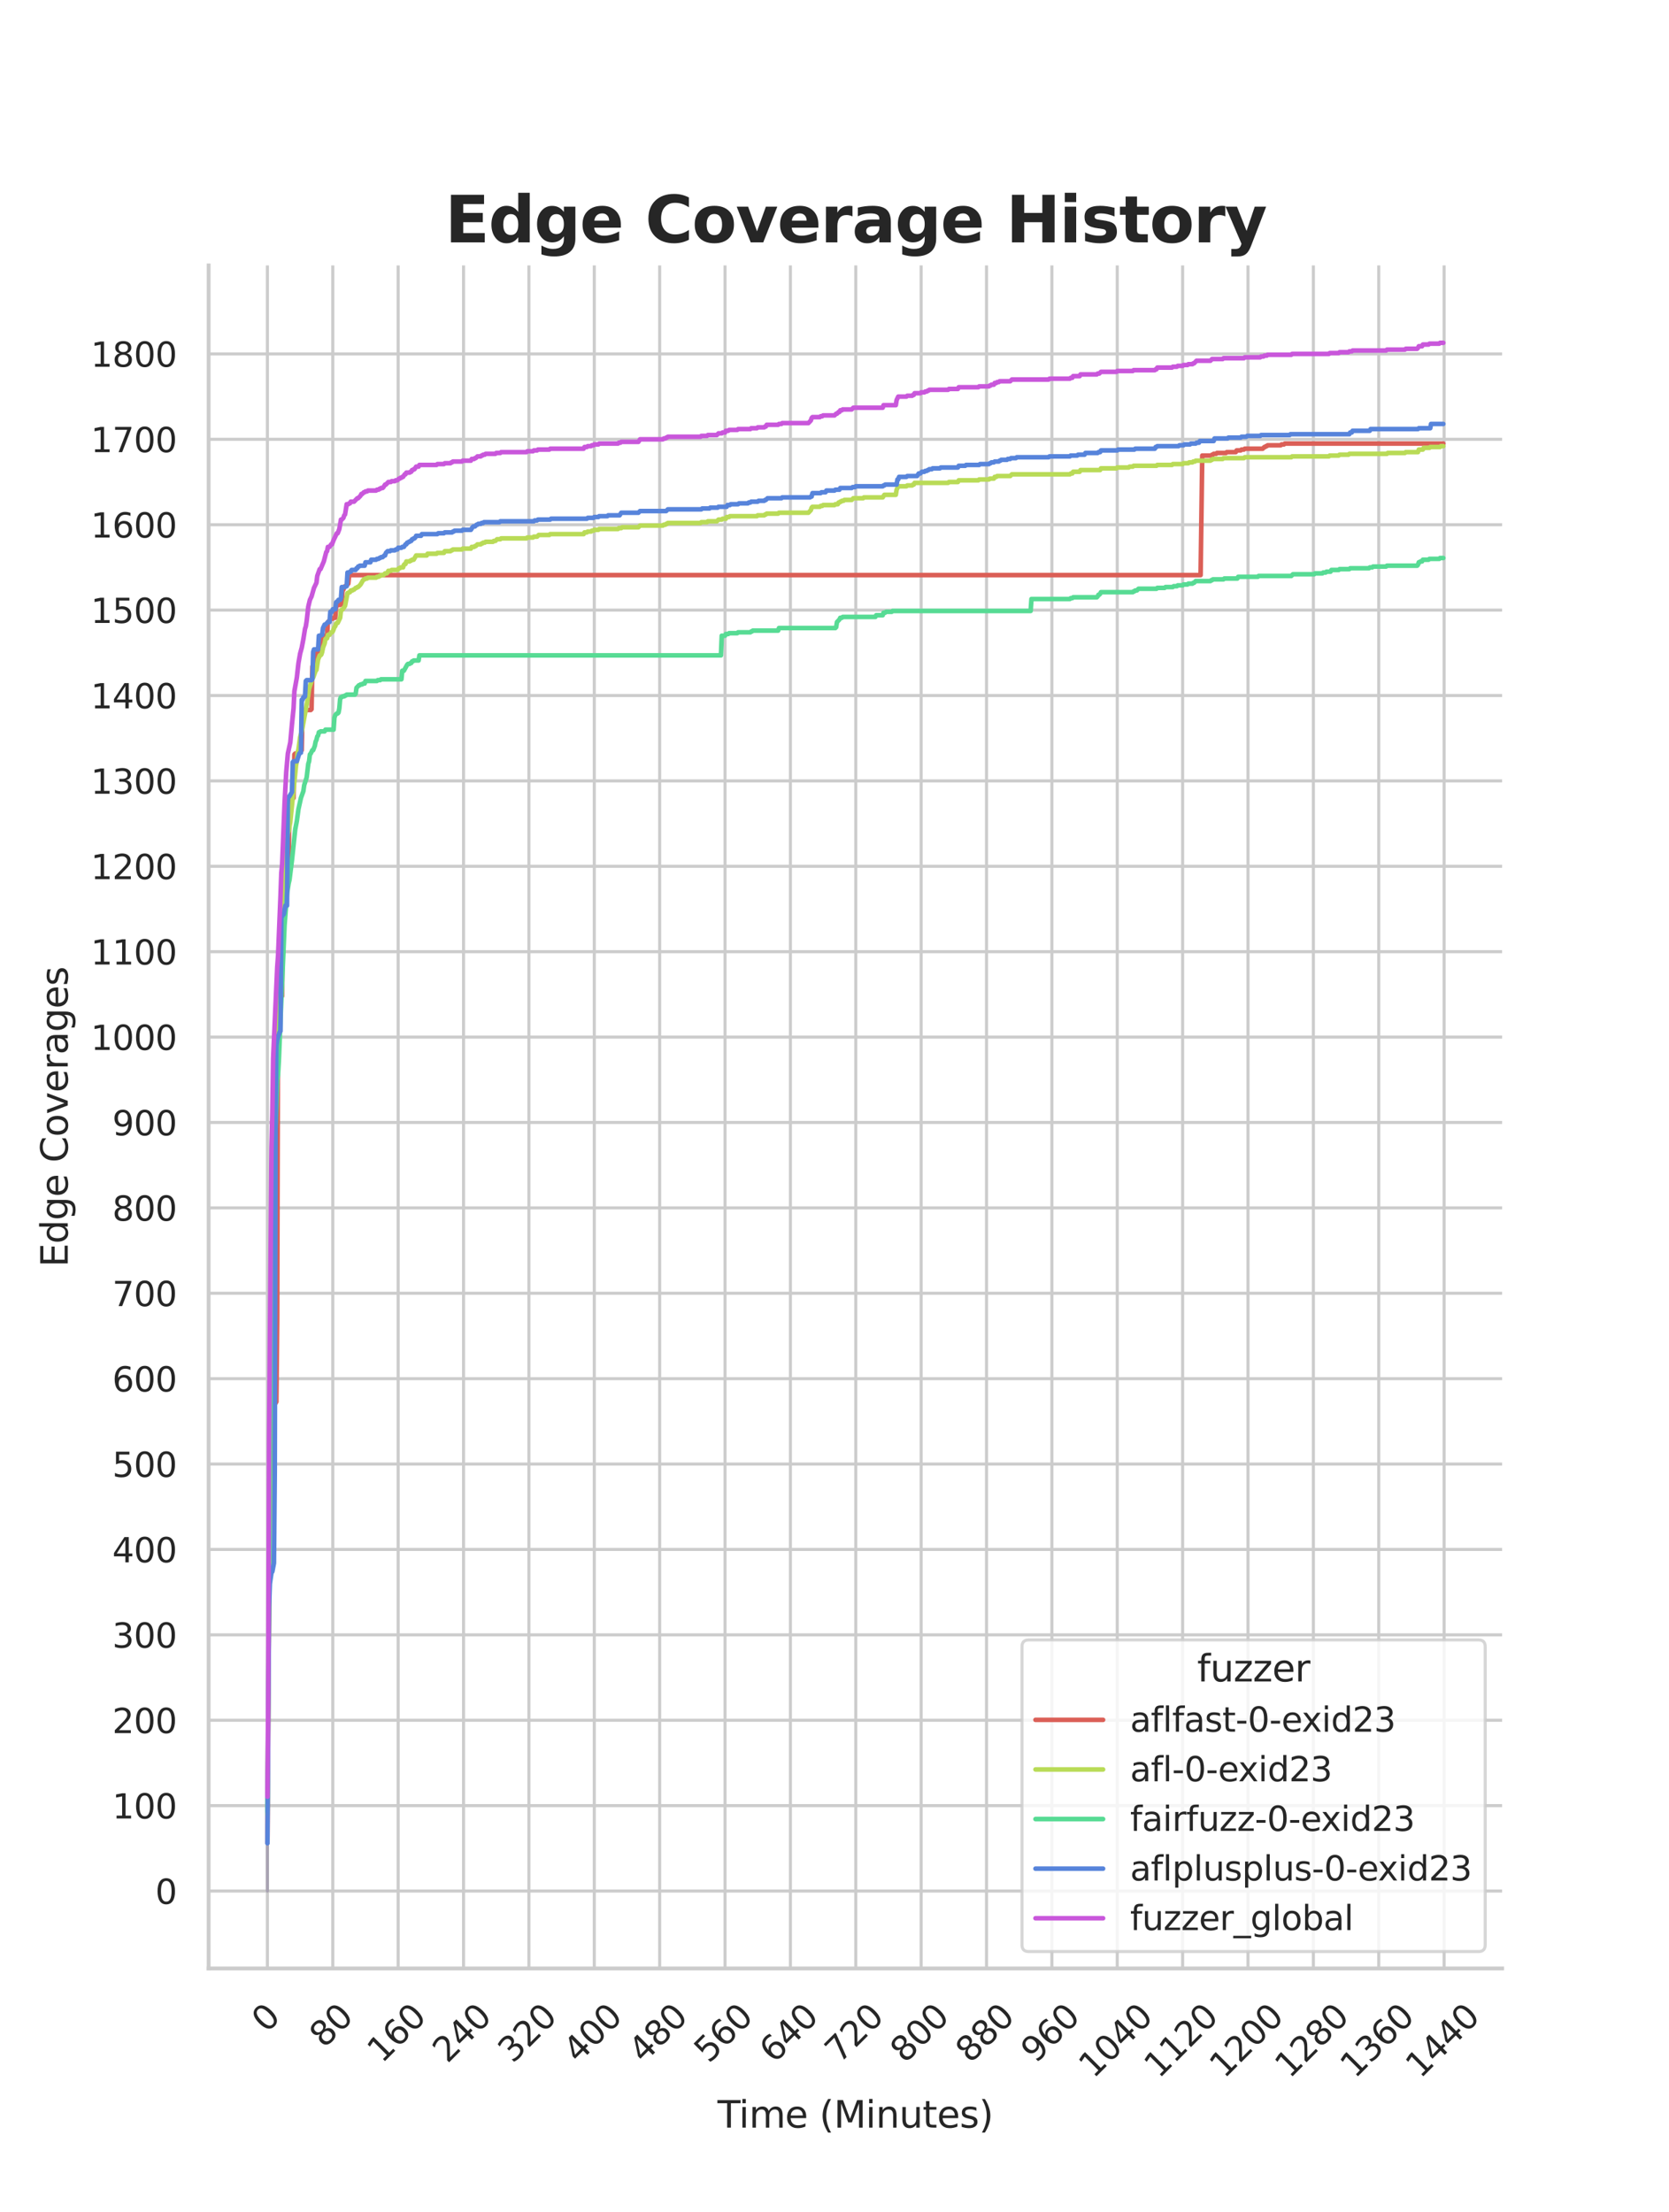 <?xml version="1.0" encoding="utf-8" standalone="no"?>
<!DOCTYPE svg PUBLIC "-//W3C//DTD SVG 1.1//EN"
  "http://www.w3.org/Graphics/SVG/1.1/DTD/svg11.dtd">
<svg xmlns:xlink="http://www.w3.org/1999/xlink" width="434.7pt" height="576pt" viewBox="0 0 434.7 576" xmlns="http://www.w3.org/2000/svg" version="1.1">
 <defs>
  <style type="text/css">*{stroke-linejoin: round; stroke-linecap: butt}</style>
 </defs>
 <g id="figure_1">
  <g id="patch_1">
   <path d="M 0 576 
L 434.7 576 
L 434.7 0 
L 0 0 
z
" style="fill: #ffffff"/>
  </g>
  <g id="axes_1">
   <g id="patch_2">
    <path d="M 54.337 512.64 
L 391.23 512.64 
L 391.23 69.12 
L 54.337 69.12 
z
" style="fill: #ffffff"/>
   </g>
   <g id="matplotlib.axis_1">
    <g id="xtick_1">
     <g id="line2d_1">
      <path d="M 69.651 512.64 
L 69.651 69.12 
" clip-path="url(#p507d4342bb)" style="fill: none; stroke: #cccccc; stroke-width: 0.8; stroke-linecap: round"/>
     </g>
     <g id="text_1">
      <!-- 0 -->
      <g style="fill: #262626" transform="translate(69.388 529.627)rotate(-45)scale(0.088 -0.088)">
       <defs>
        <path id="DejaVuSans-30" d="M 2034 4250 
Q 1547 4250 1301 3770 
Q 1056 3291 1056 2328 
Q 1056 1369 1301 889 
Q 1547 409 2034 409 
Q 2525 409 2770 889 
Q 3016 1369 3016 2328 
Q 3016 3291 2770 3770 
Q 2525 4250 2034 4250 
z
M 2034 4750 
Q 2819 4750 3233 4129 
Q 3647 3509 3647 2328 
Q 3647 1150 3233 529 
Q 2819 -91 2034 -91 
Q 1250 -91 836 529 
Q 422 1150 422 2328 
Q 422 3509 836 4129 
Q 1250 4750 2034 4750 
z
" transform="scale(0.016)"/>
       </defs>
       <use xlink:href="#DejaVuSans-30"/>
      </g>
     </g>
    </g>
    <g id="xtick_2">
     <g id="line2d_2">
      <path d="M 86.677 512.64 
L 86.677 69.12 
" clip-path="url(#p507d4342bb)" style="fill: none; stroke: #cccccc; stroke-width: 0.8; stroke-linecap: round"/>
     </g>
     <g id="text_2">
      <!-- 80 -->
      <g style="fill: #262626" transform="translate(84.435 533.586)rotate(-45)scale(0.088 -0.088)">
       <defs>
        <path id="DejaVuSans-38" d="M 2034 2216 
Q 1584 2216 1326 1975 
Q 1069 1734 1069 1313 
Q 1069 891 1326 650 
Q 1584 409 2034 409 
Q 2484 409 2743 651 
Q 3003 894 3003 1313 
Q 3003 1734 2745 1975 
Q 2488 2216 2034 2216 
z
M 1403 2484 
Q 997 2584 770 2862 
Q 544 3141 544 3541 
Q 544 4100 942 4425 
Q 1341 4750 2034 4750 
Q 2731 4750 3128 4425 
Q 3525 4100 3525 3541 
Q 3525 3141 3298 2862 
Q 3072 2584 2669 2484 
Q 3125 2378 3379 2068 
Q 3634 1759 3634 1313 
Q 3634 634 3220 271 
Q 2806 -91 2034 -91 
Q 1263 -91 848 271 
Q 434 634 434 1313 
Q 434 1759 690 2068 
Q 947 2378 1403 2484 
z
M 1172 3481 
Q 1172 3119 1398 2916 
Q 1625 2713 2034 2713 
Q 2441 2713 2670 2916 
Q 2900 3119 2900 3481 
Q 2900 3844 2670 4047 
Q 2441 4250 2034 4250 
Q 1625 4250 1398 4047 
Q 1172 3844 1172 3481 
z
" transform="scale(0.016)"/>
       </defs>
       <use xlink:href="#DejaVuSans-38"/>
       <use xlink:href="#DejaVuSans-30" x="63.623"/>
      </g>
     </g>
    </g>
    <g id="xtick_3">
     <g id="line2d_3">
      <path d="M 103.704 512.64 
L 103.704 69.12 
" clip-path="url(#p507d4342bb)" style="fill: none; stroke: #cccccc; stroke-width: 0.8; stroke-linecap: round"/>
     </g>
     <g id="text_3">
      <!-- 160 -->
      <g style="fill: #262626" transform="translate(99.482 537.545)rotate(-45)scale(0.088 -0.088)">
       <defs>
        <path id="DejaVuSans-31" d="M 794 531 
L 1825 531 
L 1825 4091 
L 703 3866 
L 703 4441 
L 1819 4666 
L 2450 4666 
L 2450 531 
L 3481 531 
L 3481 0 
L 794 0 
L 794 531 
z
" transform="scale(0.016)"/>
        <path id="DejaVuSans-36" d="M 2113 2584 
Q 1688 2584 1439 2293 
Q 1191 2003 1191 1497 
Q 1191 994 1439 701 
Q 1688 409 2113 409 
Q 2538 409 2786 701 
Q 3034 994 3034 1497 
Q 3034 2003 2786 2293 
Q 2538 2584 2113 2584 
z
M 3366 4563 
L 3366 3988 
Q 3128 4100 2886 4159 
Q 2644 4219 2406 4219 
Q 1781 4219 1451 3797 
Q 1122 3375 1075 2522 
Q 1259 2794 1537 2939 
Q 1816 3084 2150 3084 
Q 2853 3084 3261 2657 
Q 3669 2231 3669 1497 
Q 3669 778 3244 343 
Q 2819 -91 2113 -91 
Q 1303 -91 875 529 
Q 447 1150 447 2328 
Q 447 3434 972 4092 
Q 1497 4750 2381 4750 
Q 2619 4750 2861 4703 
Q 3103 4656 3366 4563 
z
" transform="scale(0.016)"/>
       </defs>
       <use xlink:href="#DejaVuSans-31"/>
       <use xlink:href="#DejaVuSans-36" x="63.623"/>
       <use xlink:href="#DejaVuSans-30" x="127.246"/>
      </g>
     </g>
    </g>
    <g id="xtick_4">
     <g id="line2d_4">
      <path d="M 120.731 512.64 
L 120.731 69.12 
" clip-path="url(#p507d4342bb)" style="fill: none; stroke: #cccccc; stroke-width: 0.8; stroke-linecap: round"/>
     </g>
     <g id="text_4">
      <!-- 240 -->
      <g style="fill: #262626" transform="translate(116.509 537.545)rotate(-45)scale(0.088 -0.088)">
       <defs>
        <path id="DejaVuSans-32" d="M 1228 531 
L 3431 531 
L 3431 0 
L 469 0 
L 469 531 
Q 828 903 1448 1529 
Q 2069 2156 2228 2338 
Q 2531 2678 2651 2914 
Q 2772 3150 2772 3378 
Q 2772 3750 2511 3984 
Q 2250 4219 1831 4219 
Q 1534 4219 1204 4116 
Q 875 4013 500 3803 
L 500 4441 
Q 881 4594 1212 4672 
Q 1544 4750 1819 4750 
Q 2544 4750 2975 4387 
Q 3406 4025 3406 3419 
Q 3406 3131 3298 2873 
Q 3191 2616 2906 2266 
Q 2828 2175 2409 1742 
Q 1991 1309 1228 531 
z
" transform="scale(0.016)"/>
        <path id="DejaVuSans-34" d="M 2419 4116 
L 825 1625 
L 2419 1625 
L 2419 4116 
z
M 2253 4666 
L 3047 4666 
L 3047 1625 
L 3713 1625 
L 3713 1100 
L 3047 1100 
L 3047 0 
L 2419 0 
L 2419 1100 
L 313 1100 
L 313 1709 
L 2253 4666 
z
" transform="scale(0.016)"/>
       </defs>
       <use xlink:href="#DejaVuSans-32"/>
       <use xlink:href="#DejaVuSans-34" x="63.623"/>
       <use xlink:href="#DejaVuSans-30" x="127.246"/>
      </g>
     </g>
    </g>
    <g id="xtick_5">
     <g id="line2d_5">
      <path d="M 137.757 512.64 
L 137.757 69.12 
" clip-path="url(#p507d4342bb)" style="fill: none; stroke: #cccccc; stroke-width: 0.8; stroke-linecap: round"/>
     </g>
     <g id="text_5">
      <!-- 320 -->
      <g style="fill: #262626" transform="translate(133.536 537.545)rotate(-45)scale(0.088 -0.088)">
       <defs>
        <path id="DejaVuSans-33" d="M 2597 2516 
Q 3050 2419 3304 2112 
Q 3559 1806 3559 1356 
Q 3559 666 3084 287 
Q 2609 -91 1734 -91 
Q 1441 -91 1130 -33 
Q 819 25 488 141 
L 488 750 
Q 750 597 1062 519 
Q 1375 441 1716 441 
Q 2309 441 2620 675 
Q 2931 909 2931 1356 
Q 2931 1769 2642 2001 
Q 2353 2234 1838 2234 
L 1294 2234 
L 1294 2753 
L 1863 2753 
Q 2328 2753 2575 2939 
Q 2822 3125 2822 3475 
Q 2822 3834 2567 4026 
Q 2313 4219 1838 4219 
Q 1578 4219 1281 4162 
Q 984 4106 628 3988 
L 628 4550 
Q 988 4650 1302 4700 
Q 1616 4750 1894 4750 
Q 2613 4750 3031 4423 
Q 3450 4097 3450 3541 
Q 3450 3153 3228 2886 
Q 3006 2619 2597 2516 
z
" transform="scale(0.016)"/>
       </defs>
       <use xlink:href="#DejaVuSans-33"/>
       <use xlink:href="#DejaVuSans-32" x="63.623"/>
       <use xlink:href="#DejaVuSans-30" x="127.246"/>
      </g>
     </g>
    </g>
    <g id="xtick_6">
     <g id="line2d_6">
      <path d="M 154.784 512.64 
L 154.784 69.12 
" clip-path="url(#p507d4342bb)" style="fill: none; stroke: #cccccc; stroke-width: 0.8; stroke-linecap: round"/>
     </g>
     <g id="text_6">
      <!-- 400 -->
      <g style="fill: #262626" transform="translate(150.562 537.545)rotate(-45)scale(0.088 -0.088)">
       <use xlink:href="#DejaVuSans-34"/>
       <use xlink:href="#DejaVuSans-30" x="63.623"/>
       <use xlink:href="#DejaVuSans-30" x="127.246"/>
      </g>
     </g>
    </g>
    <g id="xtick_7">
     <g id="line2d_7">
      <path d="M 171.81 512.64 
L 171.81 69.12 
" clip-path="url(#p507d4342bb)" style="fill: none; stroke: #cccccc; stroke-width: 0.8; stroke-linecap: round"/>
     </g>
     <g id="text_7">
      <!-- 480 -->
      <g style="fill: #262626" transform="translate(167.589 537.545)rotate(-45)scale(0.088 -0.088)">
       <use xlink:href="#DejaVuSans-34"/>
       <use xlink:href="#DejaVuSans-38" x="63.623"/>
       <use xlink:href="#DejaVuSans-30" x="127.246"/>
      </g>
     </g>
    </g>
    <g id="xtick_8">
     <g id="line2d_8">
      <path d="M 188.837 512.64 
L 188.837 69.12 
" clip-path="url(#p507d4342bb)" style="fill: none; stroke: #cccccc; stroke-width: 0.8; stroke-linecap: round"/>
     </g>
     <g id="text_8">
      <!-- 560 -->
      <g style="fill: #262626" transform="translate(184.615 537.545)rotate(-45)scale(0.088 -0.088)">
       <defs>
        <path id="DejaVuSans-35" d="M 691 4666 
L 3169 4666 
L 3169 4134 
L 1269 4134 
L 1269 2991 
Q 1406 3038 1543 3061 
Q 1681 3084 1819 3084 
Q 2600 3084 3056 2656 
Q 3513 2228 3513 1497 
Q 3513 744 3044 326 
Q 2575 -91 1722 -91 
Q 1428 -91 1123 -41 
Q 819 9 494 109 
L 494 744 
Q 775 591 1075 516 
Q 1375 441 1709 441 
Q 2250 441 2565 725 
Q 2881 1009 2881 1497 
Q 2881 1984 2565 2268 
Q 2250 2553 1709 2553 
Q 1456 2553 1204 2497 
Q 953 2441 691 2322 
L 691 4666 
z
" transform="scale(0.016)"/>
       </defs>
       <use xlink:href="#DejaVuSans-35"/>
       <use xlink:href="#DejaVuSans-36" x="63.623"/>
       <use xlink:href="#DejaVuSans-30" x="127.246"/>
      </g>
     </g>
    </g>
    <g id="xtick_9">
     <g id="line2d_9">
      <path d="M 205.864 512.64 
L 205.864 69.12 
" clip-path="url(#p507d4342bb)" style="fill: none; stroke: #cccccc; stroke-width: 0.8; stroke-linecap: round"/>
     </g>
     <g id="text_9">
      <!-- 640 -->
      <g style="fill: #262626" transform="translate(201.642 537.545)rotate(-45)scale(0.088 -0.088)">
       <use xlink:href="#DejaVuSans-36"/>
       <use xlink:href="#DejaVuSans-34" x="63.623"/>
       <use xlink:href="#DejaVuSans-30" x="127.246"/>
      </g>
     </g>
    </g>
    <g id="xtick_10">
     <g id="line2d_10">
      <path d="M 222.89 512.64 
L 222.89 69.12 
" clip-path="url(#p507d4342bb)" style="fill: none; stroke: #cccccc; stroke-width: 0.8; stroke-linecap: round"/>
     </g>
     <g id="text_10">
      <!-- 720 -->
      <g style="fill: #262626" transform="translate(218.669 537.545)rotate(-45)scale(0.088 -0.088)">
       <defs>
        <path id="DejaVuSans-37" d="M 525 4666 
L 3525 4666 
L 3525 4397 
L 1831 0 
L 1172 0 
L 2766 4134 
L 525 4134 
L 525 4666 
z
" transform="scale(0.016)"/>
       </defs>
       <use xlink:href="#DejaVuSans-37"/>
       <use xlink:href="#DejaVuSans-32" x="63.623"/>
       <use xlink:href="#DejaVuSans-30" x="127.246"/>
      </g>
     </g>
    </g>
    <g id="xtick_11">
     <g id="line2d_11">
      <path d="M 239.917 512.64 
L 239.917 69.12 
" clip-path="url(#p507d4342bb)" style="fill: none; stroke: #cccccc; stroke-width: 0.8; stroke-linecap: round"/>
     </g>
     <g id="text_11">
      <!-- 800 -->
      <g style="fill: #262626" transform="translate(235.695 537.545)rotate(-45)scale(0.088 -0.088)">
       <use xlink:href="#DejaVuSans-38"/>
       <use xlink:href="#DejaVuSans-30" x="63.623"/>
       <use xlink:href="#DejaVuSans-30" x="127.246"/>
      </g>
     </g>
    </g>
    <g id="xtick_12">
     <g id="line2d_12">
      <path d="M 256.943 512.64 
L 256.943 69.12 
" clip-path="url(#p507d4342bb)" style="fill: none; stroke: #cccccc; stroke-width: 0.8; stroke-linecap: round"/>
     </g>
     <g id="text_12">
      <!-- 880 -->
      <g style="fill: #262626" transform="translate(252.722 537.545)rotate(-45)scale(0.088 -0.088)">
       <use xlink:href="#DejaVuSans-38"/>
       <use xlink:href="#DejaVuSans-38" x="63.623"/>
       <use xlink:href="#DejaVuSans-30" x="127.246"/>
      </g>
     </g>
    </g>
    <g id="xtick_13">
     <g id="line2d_13">
      <path d="M 273.97 512.64 
L 273.97 69.12 
" clip-path="url(#p507d4342bb)" style="fill: none; stroke: #cccccc; stroke-width: 0.8; stroke-linecap: round"/>
     </g>
     <g id="text_13">
      <!-- 960 -->
      <g style="fill: #262626" transform="translate(269.748 537.545)rotate(-45)scale(0.088 -0.088)">
       <defs>
        <path id="DejaVuSans-39" d="M 703 97 
L 703 672 
Q 941 559 1184 500 
Q 1428 441 1663 441 
Q 2288 441 2617 861 
Q 2947 1281 2994 2138 
Q 2813 1869 2534 1725 
Q 2256 1581 1919 1581 
Q 1219 1581 811 2004 
Q 403 2428 403 3163 
Q 403 3881 828 4315 
Q 1253 4750 1959 4750 
Q 2769 4750 3195 4129 
Q 3622 3509 3622 2328 
Q 3622 1225 3098 567 
Q 2575 -91 1691 -91 
Q 1453 -91 1209 -44 
Q 966 3 703 97 
z
M 1959 2075 
Q 2384 2075 2632 2365 
Q 2881 2656 2881 3163 
Q 2881 3666 2632 3958 
Q 2384 4250 1959 4250 
Q 1534 4250 1286 3958 
Q 1038 3666 1038 3163 
Q 1038 2656 1286 2365 
Q 1534 2075 1959 2075 
z
" transform="scale(0.016)"/>
       </defs>
       <use xlink:href="#DejaVuSans-39"/>
       <use xlink:href="#DejaVuSans-36" x="63.623"/>
       <use xlink:href="#DejaVuSans-30" x="127.246"/>
      </g>
     </g>
    </g>
    <g id="xtick_14">
     <g id="line2d_14">
      <path d="M 290.997 512.64 
L 290.997 69.12 
" clip-path="url(#p507d4342bb)" style="fill: none; stroke: #cccccc; stroke-width: 0.8; stroke-linecap: round"/>
     </g>
     <g id="text_14">
      <!-- 1040 -->
      <g style="fill: #262626" transform="translate(284.795 541.505)rotate(-45)scale(0.088 -0.088)">
       <use xlink:href="#DejaVuSans-31"/>
       <use xlink:href="#DejaVuSans-30" x="63.623"/>
       <use xlink:href="#DejaVuSans-34" x="127.246"/>
       <use xlink:href="#DejaVuSans-30" x="190.869"/>
      </g>
     </g>
    </g>
    <g id="xtick_15">
     <g id="line2d_15">
      <path d="M 308.023 512.64 
L 308.023 69.12 
" clip-path="url(#p507d4342bb)" style="fill: none; stroke: #cccccc; stroke-width: 0.8; stroke-linecap: round"/>
     </g>
     <g id="text_15">
      <!-- 1120 -->
      <g style="fill: #262626" transform="translate(301.822 541.505)rotate(-45)scale(0.088 -0.088)">
       <use xlink:href="#DejaVuSans-31"/>
       <use xlink:href="#DejaVuSans-31" x="63.623"/>
       <use xlink:href="#DejaVuSans-32" x="127.246"/>
       <use xlink:href="#DejaVuSans-30" x="190.869"/>
      </g>
     </g>
    </g>
    <g id="xtick_16">
     <g id="line2d_16">
      <path d="M 325.05 512.64 
L 325.05 69.12 
" clip-path="url(#p507d4342bb)" style="fill: none; stroke: #cccccc; stroke-width: 0.8; stroke-linecap: round"/>
     </g>
     <g id="text_16">
      <!-- 1200 -->
      <g style="fill: #262626" transform="translate(318.849 541.505)rotate(-45)scale(0.088 -0.088)">
       <use xlink:href="#DejaVuSans-31"/>
       <use xlink:href="#DejaVuSans-32" x="63.623"/>
       <use xlink:href="#DejaVuSans-30" x="127.246"/>
       <use xlink:href="#DejaVuSans-30" x="190.869"/>
      </g>
     </g>
    </g>
    <g id="xtick_17">
     <g id="line2d_17">
      <path d="M 342.076 512.64 
L 342.076 69.12 
" clip-path="url(#p507d4342bb)" style="fill: none; stroke: #cccccc; stroke-width: 0.8; stroke-linecap: round"/>
     </g>
     <g id="text_17">
      <!-- 1280 -->
      <g style="fill: #262626" transform="translate(335.875 541.505)rotate(-45)scale(0.088 -0.088)">
       <use xlink:href="#DejaVuSans-31"/>
       <use xlink:href="#DejaVuSans-32" x="63.623"/>
       <use xlink:href="#DejaVuSans-38" x="127.246"/>
       <use xlink:href="#DejaVuSans-30" x="190.869"/>
      </g>
     </g>
    </g>
    <g id="xtick_18">
     <g id="line2d_18">
      <path d="M 359.103 512.64 
L 359.103 69.12 
" clip-path="url(#p507d4342bb)" style="fill: none; stroke: #cccccc; stroke-width: 0.8; stroke-linecap: round"/>
     </g>
     <g id="text_18">
      <!-- 1360 -->
      <g style="fill: #262626" transform="translate(352.902 541.505)rotate(-45)scale(0.088 -0.088)">
       <use xlink:href="#DejaVuSans-31"/>
       <use xlink:href="#DejaVuSans-33" x="63.623"/>
       <use xlink:href="#DejaVuSans-36" x="127.246"/>
       <use xlink:href="#DejaVuSans-30" x="190.869"/>
      </g>
     </g>
    </g>
    <g id="xtick_19">
     <g id="line2d_19">
      <path d="M 376.13 512.64 
L 376.13 69.12 
" clip-path="url(#p507d4342bb)" style="fill: none; stroke: #cccccc; stroke-width: 0.8; stroke-linecap: round"/>
     </g>
     <g id="text_19">
      <!-- 1440 -->
      <g style="fill: #262626" transform="translate(369.928 541.505)rotate(-45)scale(0.088 -0.088)">
       <use xlink:href="#DejaVuSans-31"/>
       <use xlink:href="#DejaVuSans-34" x="63.623"/>
       <use xlink:href="#DejaVuSans-34" x="127.246"/>
       <use xlink:href="#DejaVuSans-30" x="190.869"/>
      </g>
     </g>
    </g>
    <g id="text_20">
     <!-- Time (Minutes) -->
     <g style="fill: #262626" transform="translate(186.874 554.093)scale(0.096 -0.096)">
      <defs>
       <path id="DejaVuSans-54" d="M -19 4666 
L 3928 4666 
L 3928 4134 
L 2272 4134 
L 2272 0 
L 1638 0 
L 1638 4134 
L -19 4134 
L -19 4666 
z
" transform="scale(0.016)"/>
       <path id="DejaVuSans-69" d="M 603 3500 
L 1178 3500 
L 1178 0 
L 603 0 
L 603 3500 
z
M 603 4863 
L 1178 4863 
L 1178 4134 
L 603 4134 
L 603 4863 
z
" transform="scale(0.016)"/>
       <path id="DejaVuSans-6d" d="M 3328 2828 
Q 3544 3216 3844 3400 
Q 4144 3584 4550 3584 
Q 5097 3584 5394 3201 
Q 5691 2819 5691 2113 
L 5691 0 
L 5113 0 
L 5113 2094 
Q 5113 2597 4934 2840 
Q 4756 3084 4391 3084 
Q 3944 3084 3684 2787 
Q 3425 2491 3425 1978 
L 3425 0 
L 2847 0 
L 2847 2094 
Q 2847 2600 2669 2842 
Q 2491 3084 2119 3084 
Q 1678 3084 1418 2786 
Q 1159 2488 1159 1978 
L 1159 0 
L 581 0 
L 581 3500 
L 1159 3500 
L 1159 2956 
Q 1356 3278 1631 3431 
Q 1906 3584 2284 3584 
Q 2666 3584 2933 3390 
Q 3200 3197 3328 2828 
z
" transform="scale(0.016)"/>
       <path id="DejaVuSans-65" d="M 3597 1894 
L 3597 1613 
L 953 1613 
Q 991 1019 1311 708 
Q 1631 397 2203 397 
Q 2534 397 2845 478 
Q 3156 559 3463 722 
L 3463 178 
Q 3153 47 2828 -22 
Q 2503 -91 2169 -91 
Q 1331 -91 842 396 
Q 353 884 353 1716 
Q 353 2575 817 3079 
Q 1281 3584 2069 3584 
Q 2775 3584 3186 3129 
Q 3597 2675 3597 1894 
z
M 3022 2063 
Q 3016 2534 2758 2815 
Q 2500 3097 2075 3097 
Q 1594 3097 1305 2825 
Q 1016 2553 972 2059 
L 3022 2063 
z
" transform="scale(0.016)"/>
       <path id="DejaVuSans-20" transform="scale(0.016)"/>
       <path id="DejaVuSans-28" d="M 1984 4856 
Q 1566 4138 1362 3434 
Q 1159 2731 1159 2009 
Q 1159 1288 1364 580 
Q 1569 -128 1984 -844 
L 1484 -844 
Q 1016 -109 783 600 
Q 550 1309 550 2009 
Q 550 2706 781 3412 
Q 1013 4119 1484 4856 
L 1984 4856 
z
" transform="scale(0.016)"/>
       <path id="DejaVuSans-4d" d="M 628 4666 
L 1569 4666 
L 2759 1491 
L 3956 4666 
L 4897 4666 
L 4897 0 
L 4281 0 
L 4281 4097 
L 3078 897 
L 2444 897 
L 1241 4097 
L 1241 0 
L 628 0 
L 628 4666 
z
" transform="scale(0.016)"/>
       <path id="DejaVuSans-6e" d="M 3513 2113 
L 3513 0 
L 2938 0 
L 2938 2094 
Q 2938 2591 2744 2837 
Q 2550 3084 2163 3084 
Q 1697 3084 1428 2787 
Q 1159 2491 1159 1978 
L 1159 0 
L 581 0 
L 581 3500 
L 1159 3500 
L 1159 2956 
Q 1366 3272 1645 3428 
Q 1925 3584 2291 3584 
Q 2894 3584 3203 3211 
Q 3513 2838 3513 2113 
z
" transform="scale(0.016)"/>
       <path id="DejaVuSans-75" d="M 544 1381 
L 544 3500 
L 1119 3500 
L 1119 1403 
Q 1119 906 1312 657 
Q 1506 409 1894 409 
Q 2359 409 2629 706 
Q 2900 1003 2900 1516 
L 2900 3500 
L 3475 3500 
L 3475 0 
L 2900 0 
L 2900 538 
Q 2691 219 2414 64 
Q 2138 -91 1772 -91 
Q 1169 -91 856 284 
Q 544 659 544 1381 
z
M 1991 3584 
L 1991 3584 
z
" transform="scale(0.016)"/>
       <path id="DejaVuSans-74" d="M 1172 4494 
L 1172 3500 
L 2356 3500 
L 2356 3053 
L 1172 3053 
L 1172 1153 
Q 1172 725 1289 603 
Q 1406 481 1766 481 
L 2356 481 
L 2356 0 
L 1766 0 
Q 1100 0 847 248 
Q 594 497 594 1153 
L 594 3053 
L 172 3053 
L 172 3500 
L 594 3500 
L 594 4494 
L 1172 4494 
z
" transform="scale(0.016)"/>
       <path id="DejaVuSans-73" d="M 2834 3397 
L 2834 2853 
Q 2591 2978 2328 3040 
Q 2066 3103 1784 3103 
Q 1356 3103 1142 2972 
Q 928 2841 928 2578 
Q 928 2378 1081 2264 
Q 1234 2150 1697 2047 
L 1894 2003 
Q 2506 1872 2764 1633 
Q 3022 1394 3022 966 
Q 3022 478 2636 193 
Q 2250 -91 1575 -91 
Q 1294 -91 989 -36 
Q 684 19 347 128 
L 347 722 
Q 666 556 975 473 
Q 1284 391 1588 391 
Q 1994 391 2212 530 
Q 2431 669 2431 922 
Q 2431 1156 2273 1281 
Q 2116 1406 1581 1522 
L 1381 1569 
Q 847 1681 609 1914 
Q 372 2147 372 2553 
Q 372 3047 722 3315 
Q 1072 3584 1716 3584 
Q 2034 3584 2315 3537 
Q 2597 3491 2834 3397 
z
" transform="scale(0.016)"/>
       <path id="DejaVuSans-29" d="M 513 4856 
L 1013 4856 
Q 1481 4119 1714 3412 
Q 1947 2706 1947 2009 
Q 1947 1309 1714 600 
Q 1481 -109 1013 -844 
L 513 -844 
Q 928 -128 1133 580 
Q 1338 1288 1338 2009 
Q 1338 2731 1133 3434 
Q 928 4138 513 4856 
z
" transform="scale(0.016)"/>
      </defs>
      <use xlink:href="#DejaVuSans-54"/>
      <use xlink:href="#DejaVuSans-69" x="57.959"/>
      <use xlink:href="#DejaVuSans-6d" x="85.742"/>
      <use xlink:href="#DejaVuSans-65" x="183.154"/>
      <use xlink:href="#DejaVuSans-20" x="244.678"/>
      <use xlink:href="#DejaVuSans-28" x="276.465"/>
      <use xlink:href="#DejaVuSans-4d" x="315.479"/>
      <use xlink:href="#DejaVuSans-69" x="401.758"/>
      <use xlink:href="#DejaVuSans-6e" x="429.541"/>
      <use xlink:href="#DejaVuSans-75" x="492.92"/>
      <use xlink:href="#DejaVuSans-74" x="556.299"/>
      <use xlink:href="#DejaVuSans-65" x="595.508"/>
      <use xlink:href="#DejaVuSans-73" x="657.031"/>
      <use xlink:href="#DejaVuSans-29" x="709.131"/>
     </g>
    </g>
   </g>
   <g id="matplotlib.axis_2">
    <g id="ytick_1">
     <g id="line2d_20">
      <path d="M 54.337 492.48 
L 391.23 492.48 
" clip-path="url(#p507d4342bb)" style="fill: none; stroke: #cccccc; stroke-width: 0.8; stroke-linecap: round"/>
     </g>
     <g id="text_21">
      <!-- 0 -->
      <g style="fill: #262626" transform="translate(40.438 495.823)scale(0.088 -0.088)">
       <use xlink:href="#DejaVuSans-30"/>
      </g>
     </g>
    </g>
    <g id="ytick_2">
     <g id="line2d_21">
      <path d="M 54.337 470.241 
L 391.23 470.241 
" clip-path="url(#p507d4342bb)" style="fill: none; stroke: #cccccc; stroke-width: 0.8; stroke-linecap: round"/>
     </g>
     <g id="text_22">
      <!-- 100 -->
      <g style="fill: #262626" transform="translate(29.241 473.584)scale(0.088 -0.088)">
       <use xlink:href="#DejaVuSans-31"/>
       <use xlink:href="#DejaVuSans-30" x="63.623"/>
       <use xlink:href="#DejaVuSans-30" x="127.246"/>
      </g>
     </g>
    </g>
    <g id="ytick_3">
     <g id="line2d_22">
      <path d="M 54.337 448.001 
L 391.23 448.001 
" clip-path="url(#p507d4342bb)" style="fill: none; stroke: #cccccc; stroke-width: 0.8; stroke-linecap: round"/>
     </g>
     <g id="text_23">
      <!-- 200 -->
      <g style="fill: #262626" transform="translate(29.241 451.345)scale(0.088 -0.088)">
       <use xlink:href="#DejaVuSans-32"/>
       <use xlink:href="#DejaVuSans-30" x="63.623"/>
       <use xlink:href="#DejaVuSans-30" x="127.246"/>
      </g>
     </g>
    </g>
    <g id="ytick_4">
     <g id="line2d_23">
      <path d="M 54.337 425.762 
L 391.23 425.762 
" clip-path="url(#p507d4342bb)" style="fill: none; stroke: #cccccc; stroke-width: 0.8; stroke-linecap: round"/>
     </g>
     <g id="text_24">
      <!-- 300 -->
      <g style="fill: #262626" transform="translate(29.241 429.105)scale(0.088 -0.088)">
       <use xlink:href="#DejaVuSans-33"/>
       <use xlink:href="#DejaVuSans-30" x="63.623"/>
       <use xlink:href="#DejaVuSans-30" x="127.246"/>
      </g>
     </g>
    </g>
    <g id="ytick_5">
     <g id="line2d_24">
      <path d="M 54.337 403.522 
L 391.23 403.522 
" clip-path="url(#p507d4342bb)" style="fill: none; stroke: #cccccc; stroke-width: 0.8; stroke-linecap: round"/>
     </g>
     <g id="text_25">
      <!-- 400 -->
      <g style="fill: #262626" transform="translate(29.241 406.866)scale(0.088 -0.088)">
       <use xlink:href="#DejaVuSans-34"/>
       <use xlink:href="#DejaVuSans-30" x="63.623"/>
       <use xlink:href="#DejaVuSans-30" x="127.246"/>
      </g>
     </g>
    </g>
    <g id="ytick_6">
     <g id="line2d_25">
      <path d="M 54.337 381.283 
L 391.23 381.283 
" clip-path="url(#p507d4342bb)" style="fill: none; stroke: #cccccc; stroke-width: 0.8; stroke-linecap: round"/>
     </g>
     <g id="text_26">
      <!-- 500 -->
      <g style="fill: #262626" transform="translate(29.241 384.626)scale(0.088 -0.088)">
       <use xlink:href="#DejaVuSans-35"/>
       <use xlink:href="#DejaVuSans-30" x="63.623"/>
       <use xlink:href="#DejaVuSans-30" x="127.246"/>
      </g>
     </g>
    </g>
    <g id="ytick_7">
     <g id="line2d_26">
      <path d="M 54.337 359.044 
L 391.23 359.044 
" clip-path="url(#p507d4342bb)" style="fill: none; stroke: #cccccc; stroke-width: 0.8; stroke-linecap: round"/>
     </g>
     <g id="text_27">
      <!-- 600 -->
      <g style="fill: #262626" transform="translate(29.241 362.387)scale(0.088 -0.088)">
       <use xlink:href="#DejaVuSans-36"/>
       <use xlink:href="#DejaVuSans-30" x="63.623"/>
       <use xlink:href="#DejaVuSans-30" x="127.246"/>
      </g>
     </g>
    </g>
    <g id="ytick_8">
     <g id="line2d_27">
      <path d="M 54.337 336.804 
L 391.23 336.804 
" clip-path="url(#p507d4342bb)" style="fill: none; stroke: #cccccc; stroke-width: 0.8; stroke-linecap: round"/>
     </g>
     <g id="text_28">
      <!-- 700 -->
      <g style="fill: #262626" transform="translate(29.241 340.148)scale(0.088 -0.088)">
       <use xlink:href="#DejaVuSans-37"/>
       <use xlink:href="#DejaVuSans-30" x="63.623"/>
       <use xlink:href="#DejaVuSans-30" x="127.246"/>
      </g>
     </g>
    </g>
    <g id="ytick_9">
     <g id="line2d_28">
      <path d="M 54.337 314.565 
L 391.23 314.565 
" clip-path="url(#p507d4342bb)" style="fill: none; stroke: #cccccc; stroke-width: 0.8; stroke-linecap: round"/>
     </g>
     <g id="text_29">
      <!-- 800 -->
      <g style="fill: #262626" transform="translate(29.241 317.908)scale(0.088 -0.088)">
       <use xlink:href="#DejaVuSans-38"/>
       <use xlink:href="#DejaVuSans-30" x="63.623"/>
       <use xlink:href="#DejaVuSans-30" x="127.246"/>
      </g>
     </g>
    </g>
    <g id="ytick_10">
     <g id="line2d_29">
      <path d="M 54.337 292.326 
L 391.23 292.326 
" clip-path="url(#p507d4342bb)" style="fill: none; stroke: #cccccc; stroke-width: 0.8; stroke-linecap: round"/>
     </g>
     <g id="text_30">
      <!-- 900 -->
      <g style="fill: #262626" transform="translate(29.241 295.669)scale(0.088 -0.088)">
       <use xlink:href="#DejaVuSans-39"/>
       <use xlink:href="#DejaVuSans-30" x="63.623"/>
       <use xlink:href="#DejaVuSans-30" x="127.246"/>
      </g>
     </g>
    </g>
    <g id="ytick_11">
     <g id="line2d_30">
      <path d="M 54.337 270.086 
L 391.23 270.086 
" clip-path="url(#p507d4342bb)" style="fill: none; stroke: #cccccc; stroke-width: 0.8; stroke-linecap: round"/>
     </g>
     <g id="text_31">
      <!-- 1000 -->
      <g style="fill: #262626" transform="translate(23.642 273.429)scale(0.088 -0.088)">
       <use xlink:href="#DejaVuSans-31"/>
       <use xlink:href="#DejaVuSans-30" x="63.623"/>
       <use xlink:href="#DejaVuSans-30" x="127.246"/>
       <use xlink:href="#DejaVuSans-30" x="190.869"/>
      </g>
     </g>
    </g>
    <g id="ytick_12">
     <g id="line2d_31">
      <path d="M 54.337 247.847 
L 391.23 247.847 
" clip-path="url(#p507d4342bb)" style="fill: none; stroke: #cccccc; stroke-width: 0.8; stroke-linecap: round"/>
     </g>
     <g id="text_32">
      <!-- 1100 -->
      <g style="fill: #262626" transform="translate(23.642 251.19)scale(0.088 -0.088)">
       <use xlink:href="#DejaVuSans-31"/>
       <use xlink:href="#DejaVuSans-31" x="63.623"/>
       <use xlink:href="#DejaVuSans-30" x="127.246"/>
       <use xlink:href="#DejaVuSans-30" x="190.869"/>
      </g>
     </g>
    </g>
    <g id="ytick_13">
     <g id="line2d_32">
      <path d="M 54.337 225.607 
L 391.23 225.607 
" clip-path="url(#p507d4342bb)" style="fill: none; stroke: #cccccc; stroke-width: 0.8; stroke-linecap: round"/>
     </g>
     <g id="text_33">
      <!-- 1200 -->
      <g style="fill: #262626" transform="translate(23.642 228.951)scale(0.088 -0.088)">
       <use xlink:href="#DejaVuSans-31"/>
       <use xlink:href="#DejaVuSans-32" x="63.623"/>
       <use xlink:href="#DejaVuSans-30" x="127.246"/>
       <use xlink:href="#DejaVuSans-30" x="190.869"/>
      </g>
     </g>
    </g>
    <g id="ytick_14">
     <g id="line2d_33">
      <path d="M 54.337 203.368 
L 391.23 203.368 
" clip-path="url(#p507d4342bb)" style="fill: none; stroke: #cccccc; stroke-width: 0.8; stroke-linecap: round"/>
     </g>
     <g id="text_34">
      <!-- 1300 -->
      <g style="fill: #262626" transform="translate(23.642 206.711)scale(0.088 -0.088)">
       <use xlink:href="#DejaVuSans-31"/>
       <use xlink:href="#DejaVuSans-33" x="63.623"/>
       <use xlink:href="#DejaVuSans-30" x="127.246"/>
       <use xlink:href="#DejaVuSans-30" x="190.869"/>
      </g>
     </g>
    </g>
    <g id="ytick_15">
     <g id="line2d_34">
      <path d="M 54.337 181.129 
L 391.23 181.129 
" clip-path="url(#p507d4342bb)" style="fill: none; stroke: #cccccc; stroke-width: 0.8; stroke-linecap: round"/>
     </g>
     <g id="text_35">
      <!-- 1400 -->
      <g style="fill: #262626" transform="translate(23.642 184.472)scale(0.088 -0.088)">
       <use xlink:href="#DejaVuSans-31"/>
       <use xlink:href="#DejaVuSans-34" x="63.623"/>
       <use xlink:href="#DejaVuSans-30" x="127.246"/>
       <use xlink:href="#DejaVuSans-30" x="190.869"/>
      </g>
     </g>
    </g>
    <g id="ytick_16">
     <g id="line2d_35">
      <path d="M 54.337 158.889 
L 391.23 158.889 
" clip-path="url(#p507d4342bb)" style="fill: none; stroke: #cccccc; stroke-width: 0.8; stroke-linecap: round"/>
     </g>
     <g id="text_36">
      <!-- 1500 -->
      <g style="fill: #262626" transform="translate(23.642 162.233)scale(0.088 -0.088)">
       <use xlink:href="#DejaVuSans-31"/>
       <use xlink:href="#DejaVuSans-35" x="63.623"/>
       <use xlink:href="#DejaVuSans-30" x="127.246"/>
       <use xlink:href="#DejaVuSans-30" x="190.869"/>
      </g>
     </g>
    </g>
    <g id="ytick_17">
     <g id="line2d_36">
      <path d="M 54.337 136.65 
L 391.23 136.65 
" clip-path="url(#p507d4342bb)" style="fill: none; stroke: #cccccc; stroke-width: 0.8; stroke-linecap: round"/>
     </g>
     <g id="text_37">
      <!-- 1600 -->
      <g style="fill: #262626" transform="translate(23.642 139.993)scale(0.088 -0.088)">
       <use xlink:href="#DejaVuSans-31"/>
       <use xlink:href="#DejaVuSans-36" x="63.623"/>
       <use xlink:href="#DejaVuSans-30" x="127.246"/>
       <use xlink:href="#DejaVuSans-30" x="190.869"/>
      </g>
     </g>
    </g>
    <g id="ytick_18">
     <g id="line2d_37">
      <path d="M 54.337 114.411 
L 391.23 114.411 
" clip-path="url(#p507d4342bb)" style="fill: none; stroke: #cccccc; stroke-width: 0.8; stroke-linecap: round"/>
     </g>
     <g id="text_38">
      <!-- 1700 -->
      <g style="fill: #262626" transform="translate(23.642 117.754)scale(0.088 -0.088)">
       <use xlink:href="#DejaVuSans-31"/>
       <use xlink:href="#DejaVuSans-37" x="63.623"/>
       <use xlink:href="#DejaVuSans-30" x="127.246"/>
       <use xlink:href="#DejaVuSans-30" x="190.869"/>
      </g>
     </g>
    </g>
    <g id="ytick_19">
     <g id="line2d_38">
      <path d="M 54.337 92.171 
L 391.23 92.171 
" clip-path="url(#p507d4342bb)" style="fill: none; stroke: #cccccc; stroke-width: 0.8; stroke-linecap: round"/>
     </g>
     <g id="text_39">
      <!-- 1800 -->
      <g style="fill: #262626" transform="translate(23.642 95.514)scale(0.088 -0.088)">
       <use xlink:href="#DejaVuSans-31"/>
       <use xlink:href="#DejaVuSans-38" x="63.623"/>
       <use xlink:href="#DejaVuSans-30" x="127.246"/>
       <use xlink:href="#DejaVuSans-30" x="190.869"/>
      </g>
     </g>
    </g>
    <g id="text_40">
     <!-- Edge Coverages -->
     <g style="fill: #262626" transform="translate(17.645 329.986)rotate(-90)scale(0.096 -0.096)">
      <defs>
       <path id="DejaVuSans-45" d="M 628 4666 
L 3578 4666 
L 3578 4134 
L 1259 4134 
L 1259 2753 
L 3481 2753 
L 3481 2222 
L 1259 2222 
L 1259 531 
L 3634 531 
L 3634 0 
L 628 0 
L 628 4666 
z
" transform="scale(0.016)"/>
       <path id="DejaVuSans-64" d="M 2906 2969 
L 2906 4863 
L 3481 4863 
L 3481 0 
L 2906 0 
L 2906 525 
Q 2725 213 2448 61 
Q 2172 -91 1784 -91 
Q 1150 -91 751 415 
Q 353 922 353 1747 
Q 353 2572 751 3078 
Q 1150 3584 1784 3584 
Q 2172 3584 2448 3432 
Q 2725 3281 2906 2969 
z
M 947 1747 
Q 947 1113 1208 752 
Q 1469 391 1925 391 
Q 2381 391 2643 752 
Q 2906 1113 2906 1747 
Q 2906 2381 2643 2742 
Q 2381 3103 1925 3103 
Q 1469 3103 1208 2742 
Q 947 2381 947 1747 
z
" transform="scale(0.016)"/>
       <path id="DejaVuSans-67" d="M 2906 1791 
Q 2906 2416 2648 2759 
Q 2391 3103 1925 3103 
Q 1463 3103 1205 2759 
Q 947 2416 947 1791 
Q 947 1169 1205 825 
Q 1463 481 1925 481 
Q 2391 481 2648 825 
Q 2906 1169 2906 1791 
z
M 3481 434 
Q 3481 -459 3084 -895 
Q 2688 -1331 1869 -1331 
Q 1566 -1331 1297 -1286 
Q 1028 -1241 775 -1147 
L 775 -588 
Q 1028 -725 1275 -790 
Q 1522 -856 1778 -856 
Q 2344 -856 2625 -561 
Q 2906 -266 2906 331 
L 2906 616 
Q 2728 306 2450 153 
Q 2172 0 1784 0 
Q 1141 0 747 490 
Q 353 981 353 1791 
Q 353 2603 747 3093 
Q 1141 3584 1784 3584 
Q 2172 3584 2450 3431 
Q 2728 3278 2906 2969 
L 2906 3500 
L 3481 3500 
L 3481 434 
z
" transform="scale(0.016)"/>
       <path id="DejaVuSans-43" d="M 4122 4306 
L 4122 3641 
Q 3803 3938 3442 4084 
Q 3081 4231 2675 4231 
Q 1875 4231 1450 3742 
Q 1025 3253 1025 2328 
Q 1025 1406 1450 917 
Q 1875 428 2675 428 
Q 3081 428 3442 575 
Q 3803 722 4122 1019 
L 4122 359 
Q 3791 134 3420 21 
Q 3050 -91 2638 -91 
Q 1578 -91 968 557 
Q 359 1206 359 2328 
Q 359 3453 968 4101 
Q 1578 4750 2638 4750 
Q 3056 4750 3426 4639 
Q 3797 4528 4122 4306 
z
" transform="scale(0.016)"/>
       <path id="DejaVuSans-6f" d="M 1959 3097 
Q 1497 3097 1228 2736 
Q 959 2375 959 1747 
Q 959 1119 1226 758 
Q 1494 397 1959 397 
Q 2419 397 2687 759 
Q 2956 1122 2956 1747 
Q 2956 2369 2687 2733 
Q 2419 3097 1959 3097 
z
M 1959 3584 
Q 2709 3584 3137 3096 
Q 3566 2609 3566 1747 
Q 3566 888 3137 398 
Q 2709 -91 1959 -91 
Q 1206 -91 779 398 
Q 353 888 353 1747 
Q 353 2609 779 3096 
Q 1206 3584 1959 3584 
z
" transform="scale(0.016)"/>
       <path id="DejaVuSans-76" d="M 191 3500 
L 800 3500 
L 1894 563 
L 2988 3500 
L 3597 3500 
L 2284 0 
L 1503 0 
L 191 3500 
z
" transform="scale(0.016)"/>
       <path id="DejaVuSans-72" d="M 2631 2963 
Q 2534 3019 2420 3045 
Q 2306 3072 2169 3072 
Q 1681 3072 1420 2755 
Q 1159 2438 1159 1844 
L 1159 0 
L 581 0 
L 581 3500 
L 1159 3500 
L 1159 2956 
Q 1341 3275 1631 3429 
Q 1922 3584 2338 3584 
Q 2397 3584 2469 3576 
Q 2541 3569 2628 3553 
L 2631 2963 
z
" transform="scale(0.016)"/>
       <path id="DejaVuSans-61" d="M 2194 1759 
Q 1497 1759 1228 1600 
Q 959 1441 959 1056 
Q 959 750 1161 570 
Q 1363 391 1709 391 
Q 2188 391 2477 730 
Q 2766 1069 2766 1631 
L 2766 1759 
L 2194 1759 
z
M 3341 1997 
L 3341 0 
L 2766 0 
L 2766 531 
Q 2569 213 2275 61 
Q 1981 -91 1556 -91 
Q 1019 -91 701 211 
Q 384 513 384 1019 
Q 384 1609 779 1909 
Q 1175 2209 1959 2209 
L 2766 2209 
L 2766 2266 
Q 2766 2663 2505 2880 
Q 2244 3097 1772 3097 
Q 1472 3097 1187 3025 
Q 903 2953 641 2809 
L 641 3341 
Q 956 3463 1253 3523 
Q 1550 3584 1831 3584 
Q 2591 3584 2966 3190 
Q 3341 2797 3341 1997 
z
" transform="scale(0.016)"/>
      </defs>
      <use xlink:href="#DejaVuSans-45"/>
      <use xlink:href="#DejaVuSans-64" x="63.184"/>
      <use xlink:href="#DejaVuSans-67" x="126.66"/>
      <use xlink:href="#DejaVuSans-65" x="190.137"/>
      <use xlink:href="#DejaVuSans-20" x="251.66"/>
      <use xlink:href="#DejaVuSans-43" x="283.447"/>
      <use xlink:href="#DejaVuSans-6f" x="353.271"/>
      <use xlink:href="#DejaVuSans-76" x="414.453"/>
      <use xlink:href="#DejaVuSans-65" x="473.633"/>
      <use xlink:href="#DejaVuSans-72" x="535.156"/>
      <use xlink:href="#DejaVuSans-61" x="576.27"/>
      <use xlink:href="#DejaVuSans-67" x="637.549"/>
      <use xlink:href="#DejaVuSans-65" x="701.025"/>
      <use xlink:href="#DejaVuSans-73" x="762.549"/>
     </g>
    </g>
   </g>
   <g id="PolyCollection_1">
    <defs>
     <path id="mf04b9d423a" d="M 69.651 -108.651 
L 69.651 -83.52 
L 69.651 -108.651 
L 69.651 -108.651 
z
" style="stroke: #db5f57; stroke-opacity: 0.2; stroke-width: 0.8"/>
    </defs>
    <g clip-path="url(#p507d4342bb)">
     <use xlink:href="#mf04b9d423a" x="0" y="576" style="fill: #db5f57; fill-opacity: 0.2; stroke: #db5f57; stroke-opacity: 0.2; stroke-width: 0.8"/>
    </g>
   </g>
   <g id="PolyCollection_2">
    <defs>
     <path id="m4f2ddd9400" d="M 69.651 -123.328 
L 69.651 -83.52 
L 69.651 -123.328 
L 69.651 -123.328 
z
" style="stroke: #b9db57; stroke-opacity: 0.2; stroke-width: 0.8"/>
    </defs>
    <g clip-path="url(#p507d4342bb)">
     <use xlink:href="#m4f2ddd9400" x="0" y="576" style="fill: #b9db57; fill-opacity: 0.2; stroke: #b9db57; stroke-opacity: 0.2; stroke-width: 0.8"/>
    </g>
   </g>
   <g id="PolyCollection_3">
    <defs>
     <path id="m06dc61ef5a" d="M 69.651 -124.885 
L 69.651 -83.52 
L 69.651 -124.885 
L 69.651 -124.885 
z
" style="stroke: #57db94; stroke-opacity: 0.2; stroke-width: 0.8"/>
    </defs>
    <g clip-path="url(#p507d4342bb)">
     <use xlink:href="#m06dc61ef5a" x="0" y="576" style="fill: #57db94; fill-opacity: 0.2; stroke: #57db94; stroke-opacity: 0.2; stroke-width: 0.8"/>
    </g>
   </g>
   <g id="PolyCollection_4">
    <defs>
     <path id="mdfde7c82ce" d="M 69.651 -108.428 
L 69.651 -83.52 
L 69.651 -108.428 
L 69.651 -108.428 
z
" style="stroke: #5784db; stroke-opacity: 0.2; stroke-width: 0.8"/>
    </defs>
    <g clip-path="url(#p507d4342bb)">
     <use xlink:href="#mdfde7c82ce" x="0" y="576" style="fill: #5784db; fill-opacity: 0.2; stroke: #5784db; stroke-opacity: 0.2; stroke-width: 0.8"/>
    </g>
   </g>
   <g id="PolyCollection_5">
    <defs>
     <path id="mc8125c0672" d="M 69.651 -132.669 
L 69.651 -83.52 
L 69.651 -132.669 
L 69.651 -132.669 
z
" style="stroke: #c957db; stroke-opacity: 0.2; stroke-width: 0.8"/>
    </defs>
    <g clip-path="url(#p507d4342bb)">
     <use xlink:href="#mc8125c0672" x="0" y="576" style="fill: #c957db; fill-opacity: 0.2; stroke: #c957db; stroke-opacity: 0.2; stroke-width: 0.8"/>
    </g>
   </g>
   <g id="line2d_39">
    <path d="M 69.651 479.915 
L 70.289 388.622 
L 70.502 384.397 
L 70.928 372.387 
L 71.353 366.827 
L 71.566 365.716 
L 71.992 365.048 
L 72.205 343.476 
L 72.418 259.856 
L 72.63 259.856 
L 72.843 259.411 
L 73.482 259.411 
L 73.695 230.722 
L 73.907 225.83 
L 74.333 225.385 
L 74.972 225.385 
L 75.184 224.273 
L 75.397 208.261 
L 75.61 208.261 
L 76.036 207.816 
L 76.461 207.816 
L 76.674 196.474 
L 76.887 196.251 
L 77.526 196.251 
L 77.951 195.584 
L 78.164 195.362 
L 78.59 195.362 
L 78.803 184.909 
L 80.931 184.909 
L 81.144 184.687 
L 81.357 173.567 
L 81.569 173.567 
L 81.782 173.345 
L 82.421 173.345 
L 82.634 169.564 
L 83.485 169.564 
L 83.698 169.342 
L 83.911 169.342 
L 84.123 165.783 
L 84.336 165.561 
L 85.188 165.561 
L 85.4 162.003 
L 85.613 161.78 
L 85.826 161.78 
L 86.039 161.113 
L 86.677 161.113 
L 86.89 160.891 
L 87.316 160.891 
L 87.529 158.222 
L 87.742 157.555 
L 88.593 157.555 
L 88.806 157.333 
L 89.019 157.333 
L 89.231 153.552 
L 89.444 153.552 
L 89.657 152.885 
L 89.87 152.662 
L 90.083 152.662 
L 90.721 151.995 
L 90.934 149.771 
L 312.705 149.771 
L 313.131 118.636 
L 315.472 118.636 
L 315.685 118.414 
L 315.898 118.414 
L 316.111 118.191 
L 316.749 118.191 
L 316.962 117.969 
L 319.303 117.969 
L 319.516 117.746 
L 321.857 117.746 
L 322.07 117.302 
L 323.134 117.302 
L 323.347 117.079 
L 323.986 117.079 
L 324.198 116.857 
L 328.881 116.857 
L 329.306 116.412 
L 329.519 116.412 
L 329.732 116.19 
L 329.945 116.19 
L 330.158 115.967 
L 333.563 115.967 
L 333.776 115.745 
L 334.414 115.745 
L 334.627 115.522 
L 375.917 115.522 
L 375.917 115.522 
" clip-path="url(#p507d4342bb)" style="fill: none; stroke: #db5f57; stroke-width: 1.2; stroke-linecap: round"/>
   </g>
   <g id="line2d_40">
    <path d="M 69.651 472.576 
L 70.928 312.341 
L 71.141 295.217 
L 71.779 277.425 
L 71.992 273.867 
L 72.205 267.195 
L 72.418 266.305 
L 72.63 262.747 
L 73.056 250.96 
L 73.269 249.848 
L 73.695 238.951 
L 73.907 236.282 
L 74.333 225.385 
L 74.972 216.934 
L 75.184 216.489 
L 75.61 214.043 
L 76.036 209.817 
L 77.1 199.365 
L 77.313 198.253 
L 77.526 196.029 
L 77.738 195.139 
L 78.164 192.026 
L 78.59 190.469 
L 80.08 182.463 
L 80.505 179.349 
L 81.357 176.681 
L 81.569 176.458 
L 82.208 174.679 
L 82.421 174.457 
L 82.846 171.788 
L 83.272 170.676 
L 83.485 170.676 
L 83.698 170.454 
L 83.911 169.787 
L 84.123 168.675 
L 84.549 167.563 
L 84.762 166.451 
L 84.975 166.228 
L 85.188 166.228 
L 85.4 165.339 
L 85.826 165.339 
L 86.252 164.672 
L 86.465 164.672 
L 86.677 164.449 
L 87.103 163.337 
L 87.316 163.115 
L 87.529 162.448 
L 87.742 162.225 
L 87.954 162.225 
L 88.593 160.891 
L 88.806 158.889 
L 89.019 158.889 
L 89.444 158.444 
L 89.87 157.777 
L 90.508 154.441 
L 90.721 154.441 
L 90.934 154.219 
L 91.147 154.219 
L 91.36 153.774 
L 91.785 153.774 
L 91.998 153.552 
L 92.211 153.552 
L 92.637 153.107 
L 92.85 153.107 
L 93.062 152.885 
L 93.275 152.885 
L 93.914 152.217 
L 94.552 151.105 
L 94.765 150.883 
L 94.978 150.883 
L 95.191 150.661 
L 95.616 150.661 
L 95.829 150.438 
L 97.958 150.438 
L 98.17 150.216 
L 98.596 150.216 
L 98.809 149.994 
L 99.022 149.994 
L 99.235 149.771 
L 99.873 149.771 
L 100.299 149.326 
L 100.724 149.326 
L 100.937 149.104 
L 101.15 148.659 
L 101.788 148.659 
L 102.001 148.437 
L 103.491 148.437 
L 103.917 147.992 
L 104.13 147.992 
L 104.342 147.77 
L 104.981 147.77 
L 105.194 147.102 
L 105.407 146.88 
L 105.619 146.88 
L 105.832 146.213 
L 106.684 146.213 
L 106.896 145.99 
L 107.109 145.99 
L 107.322 145.768 
L 107.748 145.768 
L 108.386 144.656 
L 111.153 144.656 
L 111.366 144.211 
L 113.707 144.211 
L 113.92 143.989 
L 115.623 143.989 
L 115.835 143.544 
L 117.325 143.544 
L 117.538 143.322 
L 117.751 143.322 
L 117.964 143.099 
L 120.305 143.099 
L 120.518 142.877 
L 122.646 142.877 
L 122.859 142.432 
L 123.497 142.432 
L 123.71 142.21 
L 123.923 142.21 
L 124.349 141.765 
L 125.2 141.765 
L 125.413 141.543 
L 125.626 141.543 
L 125.839 141.32 
L 126.264 141.32 
L 126.477 141.098 
L 128.393 141.098 
L 128.605 140.875 
L 129.031 140.875 
L 129.457 140.431 
L 130.308 140.431 
L 130.521 140.208 
L 137.119 140.208 
L 137.332 139.986 
L 138.821 139.986 
L 139.034 139.763 
L 139.886 139.763 
L 140.311 139.319 
L 143.078 139.319 
L 143.291 139.096 
L 152.017 139.096 
L 152.23 138.651 
L 152.868 138.651 
L 153.081 138.429 
L 153.932 138.429 
L 154.145 138.207 
L 154.571 138.207 
L 154.784 137.984 
L 155.848 137.984 
L 156.061 137.762 
L 160.956 137.762 
L 161.169 137.539 
L 161.807 137.539 
L 162.02 137.317 
L 166.277 137.317 
L 166.702 136.872 
L 172.662 136.872 
L 172.875 136.65 
L 173.3 136.65 
L 173.513 136.427 
L 173.726 136.427 
L 173.939 136.205 
L 182.452 136.205 
L 182.665 135.983 
L 184.155 135.983 
L 184.367 135.76 
L 186.709 135.76 
L 187.134 135.316 
L 187.986 135.316 
L 188.198 135.093 
L 189.05 135.093 
L 189.263 134.648 
L 189.901 134.648 
L 190.114 134.426 
L 197.137 134.426 
L 197.35 134.204 
L 199.053 134.204 
L 199.266 133.981 
L 199.479 133.981 
L 199.691 133.759 
L 202.671 133.759 
L 202.884 133.536 
L 210.546 133.536 
L 211.184 132.869 
L 211.397 132.202 
L 211.61 131.98 
L 213.526 131.98 
L 213.738 131.757 
L 214.164 131.757 
L 214.377 131.535 
L 217.357 131.535 
L 217.569 131.312 
L 218.208 131.312 
L 218.421 130.868 
L 218.634 130.868 
L 218.846 130.645 
L 219.059 130.645 
L 219.272 130.423 
L 219.698 130.423 
L 219.911 130.2 
L 221.826 130.2 
L 222.252 129.756 
L 224.806 129.756 
L 225.018 129.533 
L 229.914 129.533 
L 230.339 128.866 
L 233.319 128.866 
L 233.532 127.532 
L 233.957 126.642 
L 236.086 126.642 
L 236.299 126.42 
L 237.576 126.42 
L 237.788 126.197 
L 238.001 126.197 
L 238.214 125.753 
L 246.94 125.753 
L 247.153 125.53 
L 249.494 125.53 
L 249.707 125.085 
L 254.815 125.085 
L 255.028 124.863 
L 257.582 124.863 
L 257.795 124.641 
L 258.859 124.641 
L 259.072 124.196 
L 259.497 124.196 
L 259.71 123.973 
L 263.116 123.973 
L 263.541 123.529 
L 278.652 123.529 
L 278.865 123.306 
L 279.291 123.306 
L 279.504 122.861 
L 281.206 122.861 
L 281.419 122.417 
L 286.527 122.417 
L 286.74 121.972 
L 290.784 121.972 
L 290.997 121.749 
L 293.976 121.749 
L 294.189 121.527 
L 295.04 121.527 
L 295.253 121.305 
L 301.213 121.305 
L 301.425 121.082 
L 305.256 121.082 
L 305.469 120.86 
L 308.023 120.86 
L 308.236 120.638 
L 309.513 120.638 
L 309.726 120.415 
L 310.577 120.415 
L 310.79 120.193 
L 311.216 120.193 
L 311.428 119.97 
L 315.259 119.97 
L 315.472 119.748 
L 315.685 119.748 
L 315.898 119.526 
L 318.452 119.526 
L 318.665 119.303 
L 323.986 119.303 
L 324.198 119.081 
L 336.33 119.081 
L 336.543 118.858 
L 346.12 118.858 
L 346.333 118.636 
L 348.674 118.636 
L 348.887 118.414 
L 351.228 118.414 
L 351.441 118.191 
L 361.231 118.191 
L 361.444 117.969 
L 365.914 117.969 
L 366.126 117.746 
L 369.319 117.746 
L 369.532 117.079 
L 370.596 117.079 
L 370.809 116.634 
L 372.299 116.634 
L 372.511 116.412 
L 375.065 116.412 
L 375.278 116.19 
L 375.917 116.19 
L 375.917 116.19 
" clip-path="url(#p507d4342bb)" style="fill: none; stroke: #b9db57; stroke-width: 1.2; stroke-linecap: round"/>
   </g>
   <g id="line2d_41">
    <path d="M 69.651 471.797 
L 70.715 328.576 
L 70.928 321.459 
L 71.353 300.109 
L 71.566 297.885 
L 71.992 288.1 
L 72.205 281.206 
L 72.418 279.872 
L 72.63 276.091 
L 73.056 265.638 
L 74.12 240.953 
L 74.759 232.724 
L 75.184 230.055 
L 75.397 229.166 
L 76.036 224.051 
L 76.887 216.044 
L 77.313 213.821 
L 77.738 210.707 
L 78.377 207.816 
L 79.015 206.037 
L 79.228 204.48 
L 79.867 202.478 
L 80.292 198.92 
L 80.505 198.253 
L 80.718 196.474 
L 80.931 196.251 
L 81.357 195.362 
L 81.569 195.362 
L 81.995 194.25 
L 82.208 193.138 
L 82.421 192.693 
L 82.634 191.804 
L 82.846 191.581 
L 83.059 190.692 
L 83.272 190.692 
L 83.485 190.469 
L 84.549 190.469 
L 84.762 190.024 
L 86.89 190.024 
L 87.103 186.911 
L 87.316 186.244 
L 87.742 185.799 
L 87.954 185.799 
L 88.167 185.577 
L 88.38 184.465 
L 88.593 182.018 
L 88.806 181.573 
L 89.019 181.573 
L 89.231 181.351 
L 89.657 181.351 
L 89.87 181.129 
L 90.083 181.129 
L 90.296 180.906 
L 92.424 180.906 
L 92.637 180.684 
L 92.85 179.127 
L 93.488 178.46 
L 93.701 178.46 
L 93.914 178.238 
L 94.339 178.238 
L 94.552 178.015 
L 94.978 178.015 
L 95.191 177.348 
L 98.17 177.348 
L 98.383 177.126 
L 99.022 177.126 
L 99.235 176.903 
L 104.555 176.903 
L 104.768 174.679 
L 105.194 174.679 
L 106.045 173.122 
L 106.258 172.9 
L 106.684 172.9 
L 106.896 172.678 
L 107.109 172.678 
L 107.322 172.233 
L 107.535 172.233 
L 107.748 172.011 
L 109.025 172.011 
L 109.238 170.676 
L 187.773 170.676 
L 187.986 165.561 
L 188.837 165.561 
L 189.05 165.116 
L 189.688 165.116 
L 189.901 164.894 
L 192.029 164.894 
L 192.242 164.672 
L 195.435 164.672 
L 195.648 164.449 
L 195.86 164.449 
L 196.073 164.227 
L 202.671 164.227 
L 202.884 163.56 
L 217.569 163.56 
L 217.782 163.337 
L 217.995 162.003 
L 218.634 161.336 
L 218.846 160.891 
L 219.272 160.891 
L 219.485 160.668 
L 227.998 160.668 
L 228.211 160.224 
L 229.914 160.224 
L 230.126 159.556 
L 230.552 159.556 
L 230.765 159.334 
L 232.255 159.334 
L 232.468 159.112 
L 268.436 159.112 
L 268.649 155.998 
L 278.652 155.998 
L 278.865 155.776 
L 279.291 155.776 
L 279.504 155.553 
L 285.676 155.553 
L 285.889 155.331 
L 286.101 154.886 
L 286.314 154.886 
L 286.527 154.664 
L 286.74 154.219 
L 295.04 154.219 
L 295.253 153.997 
L 295.466 153.997 
L 295.679 153.774 
L 296.105 153.774 
L 296.53 153.329 
L 301.213 153.329 
L 301.425 153.107 
L 303.341 153.107 
L 303.554 152.885 
L 305.469 152.885 
L 305.682 152.662 
L 306.533 152.662 
L 306.746 152.44 
L 308.023 152.44 
L 308.236 152.217 
L 309.3 152.217 
L 309.513 151.995 
L 310.577 151.995 
L 310.79 151.773 
L 311.003 151.773 
L 311.428 151.328 
L 315.259 151.328 
L 315.472 151.105 
L 315.685 151.105 
L 315.898 150.883 
L 318.665 150.883 
L 318.878 150.661 
L 322.283 150.661 
L 322.496 150.216 
L 327.604 150.216 
L 327.817 149.994 
L 336.33 149.994 
L 336.756 149.549 
L 342.289 149.549 
L 342.502 149.326 
L 344.418 149.326 
L 344.63 149.104 
L 345.269 149.104 
L 345.482 148.882 
L 346.546 148.882 
L 346.759 148.437 
L 348.674 148.437 
L 348.887 148.214 
L 351.441 148.214 
L 351.654 147.992 
L 356.549 147.992 
L 356.762 147.77 
L 357.4 147.77 
L 357.613 147.547 
L 361.018 147.547 
L 361.231 147.325 
L 369.106 147.325 
L 369.319 147.102 
L 369.532 146.435 
L 369.745 146.435 
L 369.957 146.213 
L 370.383 146.213 
L 370.596 145.768 
L 372.086 145.768 
L 372.299 145.546 
L 374.853 145.546 
L 375.065 145.323 
L 375.917 145.323 
L 375.917 145.323 
" clip-path="url(#p507d4342bb)" style="fill: none; stroke: #57db94; stroke-width: 1.2; stroke-linecap: round"/>
   </g>
   <g id="line2d_42">
    <path d="M 69.651 480.026 
L 70.076 418.645 
L 70.289 412.418 
L 70.715 409.527 
L 70.928 409.305 
L 71.353 407.081 
L 71.566 383.507 
L 71.779 292.326 
L 71.992 272.31 
L 72.205 270.753 
L 72.843 268.752 
L 73.056 268.529 
L 73.269 238.951 
L 73.695 238.284 
L 73.907 238.061 
L 74.333 235.838 
L 74.759 235.838 
L 74.972 207.594 
L 75.184 207.594 
L 75.397 207.371 
L 76.036 206.259 
L 76.249 198.475 
L 76.461 198.253 
L 77.313 198.253 
L 77.951 196.251 
L 78.164 196.029 
L 78.377 196.029 
L 78.59 182.241 
L 78.803 182.241 
L 79.015 181.573 
L 79.228 181.573 
L 79.441 181.351 
L 79.654 177.348 
L 79.867 177.126 
L 81.144 177.126 
L 81.357 176.903 
L 81.569 169.787 
L 81.782 169.119 
L 82.846 169.119 
L 83.059 165.561 
L 83.485 165.561 
L 83.698 165.339 
L 83.911 165.339 
L 84.123 163.56 
L 84.549 162.67 
L 84.762 162.67 
L 85.4 162.003 
L 85.826 162.003 
L 86.039 159.334 
L 86.465 159.334 
L 86.677 158.667 
L 87.316 158.667 
L 87.529 156.888 
L 87.742 156.665 
L 87.954 156.665 
L 88.167 156.221 
L 88.593 156.221 
L 88.806 155.776 
L 89.019 152.885 
L 89.87 152.885 
L 90.083 152.662 
L 90.296 152.662 
L 90.508 149.104 
L 90.934 149.104 
L 91.147 148.882 
L 91.36 148.882 
L 91.573 148.437 
L 92.637 148.437 
L 92.85 147.992 
L 93.062 147.992 
L 93.275 147.547 
L 93.488 147.547 
L 93.701 147.325 
L 94.978 147.325 
L 95.191 146.435 
L 96.468 146.435 
L 96.681 145.768 
L 97.958 145.768 
L 98.17 145.546 
L 98.596 145.546 
L 98.809 145.323 
L 99.022 145.323 
L 99.235 145.101 
L 99.66 145.101 
L 100.086 144.656 
L 100.299 144.656 
L 100.512 143.989 
L 100.937 143.544 
L 101.576 143.544 
L 101.788 143.322 
L 102.853 143.322 
L 103.065 143.099 
L 103.491 143.099 
L 103.704 142.655 
L 104.555 142.655 
L 104.768 142.432 
L 105.194 142.432 
L 105.619 141.765 
L 105.832 141.765 
L 106.045 141.32 
L 106.258 141.32 
L 106.471 141.098 
L 106.684 141.098 
L 106.896 140.875 
L 107.109 140.875 
L 107.322 140.431 
L 107.535 140.431 
L 107.748 140.208 
L 107.961 140.208 
L 108.173 139.986 
L 108.386 139.541 
L 109.663 139.541 
L 109.876 139.096 
L 113.92 139.096 
L 114.133 138.874 
L 115.623 138.874 
L 115.835 138.651 
L 117.751 138.651 
L 117.964 138.429 
L 118.177 138.429 
L 118.389 138.207 
L 120.305 138.207 
L 120.518 137.984 
L 122.646 137.984 
L 123.072 137.317 
L 123.285 137.095 
L 123.71 137.095 
L 124.136 136.65 
L 124.349 136.65 
L 124.562 136.427 
L 125.2 136.427 
L 125.413 136.205 
L 125.839 136.205 
L 126.051 135.983 
L 130.095 135.983 
L 130.308 135.76 
L 139.034 135.76 
L 139.247 135.538 
L 139.886 135.538 
L 140.098 135.316 
L 143.291 135.316 
L 143.504 135.093 
L 152.868 135.093 
L 153.081 134.871 
L 154.571 134.871 
L 154.784 134.648 
L 155.848 134.648 
L 156.061 134.426 
L 158.189 134.426 
L 158.402 134.204 
L 161.382 134.204 
L 161.807 133.536 
L 166.277 133.536 
L 166.702 133.092 
L 173.513 133.092 
L 173.939 132.647 
L 182.665 132.647 
L 182.878 132.424 
L 184.793 132.424 
L 185.006 132.202 
L 186.921 132.202 
L 187.134 131.98 
L 189.263 131.98 
L 189.475 131.535 
L 190.114 131.535 
L 190.327 131.312 
L 192.242 131.312 
L 192.455 131.09 
L 194.796 131.09 
L 195.009 130.868 
L 195.435 130.868 
L 195.648 130.645 
L 197.35 130.645 
L 197.563 130.423 
L 199.053 130.423 
L 199.266 130.2 
L 199.479 130.2 
L 199.904 129.756 
L 203.522 129.756 
L 203.735 129.533 
L 210.972 129.533 
L 211.184 129.311 
L 211.397 129.311 
L 211.61 128.421 
L 213.738 128.421 
L 213.951 128.199 
L 215.015 128.199 
L 215.228 127.754 
L 217.357 127.754 
L 217.569 127.532 
L 218.634 127.532 
L 218.846 127.087 
L 221.826 127.087 
L 222.039 126.865 
L 222.677 126.865 
L 222.89 126.642 
L 229.914 126.642 
L 230.126 126.42 
L 230.339 126.42 
L 230.552 126.197 
L 233.532 126.197 
L 233.745 124.863 
L 233.957 124.863 
L 234.17 124.196 
L 236.086 124.196 
L 236.299 123.973 
L 238.853 123.973 
L 239.278 123.306 
L 239.704 123.306 
L 240.13 122.861 
L 240.768 122.861 
L 240.981 122.639 
L 241.407 122.639 
L 241.619 122.417 
L 241.832 122.417 
L 242.045 122.194 
L 242.684 122.194 
L 242.896 121.972 
L 244.812 121.972 
L 245.025 121.749 
L 249.494 121.749 
L 249.707 121.305 
L 251.41 121.305 
L 251.623 121.082 
L 255.028 121.082 
L 255.241 120.86 
L 257.582 120.86 
L 257.795 120.638 
L 258.008 120.638 
L 258.22 120.415 
L 258.859 120.415 
L 259.072 120.193 
L 260.136 120.193 
L 260.349 119.97 
L 260.562 119.97 
L 260.774 119.748 
L 262.264 119.748 
L 262.477 119.526 
L 263.116 119.526 
L 263.328 119.303 
L 264.605 119.303 
L 264.818 119.081 
L 273.119 119.081 
L 273.331 118.858 
L 278.652 118.858 
L 278.865 118.636 
L 280.568 118.636 
L 280.781 118.414 
L 282.483 118.414 
L 282.696 117.969 
L 285.889 117.969 
L 286.101 117.746 
L 286.527 117.746 
L 286.74 117.302 
L 290.997 117.302 
L 291.209 117.079 
L 295.466 117.079 
L 295.679 116.857 
L 300.787 116.857 
L 301 116.412 
L 301.213 116.412 
L 301.425 116.19 
L 306.959 116.19 
L 307.172 115.967 
L 308.236 115.967 
L 308.449 115.745 
L 309.939 115.745 
L 310.151 115.522 
L 311.428 115.522 
L 311.641 115.3 
L 312.28 115.3 
L 312.493 114.855 
L 316.111 114.855 
L 316.324 114.188 
L 319.729 114.188 
L 319.942 113.966 
L 323.134 113.966 
L 323.347 113.743 
L 324.624 113.743 
L 324.837 113.521 
L 328.242 113.521 
L 328.455 113.299 
L 335.904 113.299 
L 336.117 113.076 
L 351.441 113.076 
L 351.654 112.631 
L 352.079 112.631 
L 352.292 112.187 
L 356.762 112.187 
L 356.975 111.742 
L 369.319 111.742 
L 369.532 111.519 
L 372.511 111.519 
L 372.724 110.407 
L 375.917 110.407 
L 375.917 110.407 
" clip-path="url(#p507d4342bb)" style="fill: none; stroke: #5784db; stroke-width: 1.2; stroke-linecap: round"/>
   </g>
   <g id="line2d_43">
    <path d="M 69.651 467.905 
L 69.864 440.885 
L 70.076 375.056 
L 70.715 298.775 
L 70.928 289.879 
L 71.141 275.646 
L 72.205 251.85 
L 72.418 248.959 
L 73.056 233.391 
L 73.269 227.387 
L 73.482 225.163 
L 74.12 209.15 
L 74.546 201.144 
L 74.972 196.251 
L 75.61 193.36 
L 76.036 188.69 
L 76.461 184.465 
L 76.674 180.017 
L 77.313 176.458 
L 77.738 172.678 
L 78.164 170.231 
L 78.59 168.675 
L 79.015 166.451 
L 79.441 163.782 
L 79.654 163.115 
L 79.867 161.78 
L 80.292 158 
L 80.718 156.221 
L 81.144 155.331 
L 81.782 153.107 
L 82.421 151.773 
L 82.634 149.994 
L 83.272 148.214 
L 83.485 148.214 
L 84.336 146.213 
L 84.975 143.766 
L 85.188 143.544 
L 85.4 142.432 
L 85.826 142.432 
L 86.252 141.765 
L 86.465 141.765 
L 86.89 140.653 
L 87.742 138.874 
L 87.954 138.874 
L 88.38 137.762 
L 88.806 135.316 
L 89.019 135.316 
L 89.444 134.871 
L 89.657 134.204 
L 89.87 133.981 
L 90.296 131.312 
L 90.721 131.312 
L 90.934 131.09 
L 91.147 131.09 
L 91.36 130.645 
L 92.211 130.645 
L 93.062 129.756 
L 93.275 129.756 
L 93.914 129.088 
L 94.127 128.644 
L 94.339 128.644 
L 94.765 128.199 
L 94.978 128.199 
L 95.191 127.977 
L 95.616 127.977 
L 95.829 127.754 
L 97.958 127.754 
L 98.17 127.532 
L 98.596 127.532 
L 98.809 127.309 
L 99.022 127.309 
L 99.235 127.087 
L 99.66 127.087 
L 99.873 126.865 
L 100.299 126.197 
L 100.512 126.197 
L 101.15 125.53 
L 101.788 125.53 
L 102.001 125.308 
L 102.853 125.308 
L 103.065 125.085 
L 103.491 125.085 
L 103.917 124.641 
L 104.13 124.641 
L 104.342 124.418 
L 104.555 124.418 
L 104.768 124.196 
L 104.981 124.196 
L 105.407 123.529 
L 105.619 123.529 
L 105.832 123.084 
L 106.684 123.084 
L 106.896 122.861 
L 107.109 122.861 
L 107.322 122.417 
L 107.535 122.417 
L 107.748 122.194 
L 107.961 122.194 
L 108.386 121.527 
L 109.025 121.527 
L 109.238 121.082 
L 113.707 121.082 
L 113.92 120.86 
L 115.623 120.86 
L 115.835 120.638 
L 117.325 120.638 
L 117.538 120.415 
L 117.751 120.415 
L 117.964 120.193 
L 120.305 120.193 
L 120.518 119.97 
L 122.646 119.97 
L 122.859 119.526 
L 123.497 119.526 
L 123.71 119.303 
L 123.923 119.303 
L 124.349 118.858 
L 125.2 118.858 
L 125.413 118.636 
L 125.626 118.636 
L 125.839 118.414 
L 126.264 118.414 
L 126.477 118.191 
L 129.031 118.191 
L 129.244 117.969 
L 130.308 117.969 
L 130.521 117.746 
L 137.119 117.746 
L 137.332 117.524 
L 138.821 117.524 
L 139.034 117.302 
L 139.886 117.302 
L 140.098 117.079 
L 143.078 117.079 
L 143.291 116.857 
L 152.017 116.857 
L 152.23 116.412 
L 152.868 116.412 
L 153.081 116.19 
L 153.932 116.19 
L 154.145 115.967 
L 154.571 115.967 
L 154.784 115.745 
L 155.848 115.745 
L 156.061 115.522 
L 160.956 115.522 
L 161.169 115.3 
L 161.594 115.3 
L 161.807 115.078 
L 166.277 115.078 
L 166.702 114.411 
L 172.662 114.411 
L 172.875 114.188 
L 173.3 114.188 
L 173.513 113.966 
L 173.726 113.966 
L 173.939 113.743 
L 182.452 113.743 
L 182.665 113.521 
L 184.155 113.521 
L 184.367 113.299 
L 186.709 113.299 
L 187.134 112.854 
L 187.986 112.854 
L 188.198 112.631 
L 188.837 112.631 
L 189.05 112.187 
L 189.688 112.187 
L 189.901 111.964 
L 192.029 111.964 
L 192.242 111.742 
L 195.435 111.742 
L 195.648 111.519 
L 197.137 111.519 
L 197.35 111.297 
L 199.053 111.297 
L 199.266 111.075 
L 199.479 111.075 
L 199.691 110.63 
L 202.671 110.63 
L 202.884 110.407 
L 203.522 110.407 
L 203.735 110.185 
L 210.546 110.185 
L 211.184 109.518 
L 211.397 108.851 
L 211.61 108.628 
L 213.526 108.628 
L 213.738 108.406 
L 214.164 108.406 
L 214.377 108.183 
L 217.357 108.183 
L 217.782 107.739 
L 217.995 107.739 
L 218.421 107.294 
L 218.634 107.294 
L 218.846 106.849 
L 219.272 106.849 
L 219.485 106.627 
L 221.826 106.627 
L 222.252 106.182 
L 229.914 106.182 
L 230.126 105.515 
L 233.319 105.515 
L 233.532 104.18 
L 233.957 103.291 
L 236.086 103.291 
L 236.299 103.068 
L 237.576 103.068 
L 237.788 102.846 
L 238.001 102.846 
L 238.214 102.401 
L 239.704 102.401 
L 239.917 102.179 
L 240.768 102.179 
L 240.981 101.956 
L 241.407 101.956 
L 241.619 101.734 
L 241.832 101.734 
L 242.045 101.512 
L 246.94 101.512 
L 247.153 101.289 
L 249.494 101.289 
L 249.707 100.844 
L 254.815 100.844 
L 255.028 100.622 
L 257.582 100.622 
L 257.795 100.4 
L 258.008 100.4 
L 258.22 100.177 
L 258.859 100.177 
L 259.072 99.733 
L 259.497 99.733 
L 259.71 99.51 
L 260.136 99.51 
L 260.349 99.288 
L 263.116 99.288 
L 263.541 98.843 
L 273.119 98.843 
L 273.331 98.621 
L 278.652 98.621 
L 278.865 98.398 
L 279.291 98.398 
L 279.504 97.953 
L 281.206 97.953 
L 281.419 97.509 
L 285.676 97.509 
L 285.889 97.286 
L 286.314 97.286 
L 286.74 96.841 
L 290.784 96.841 
L 290.997 96.619 
L 295.04 96.619 
L 295.253 96.397 
L 300.787 96.397 
L 301 96.174 
L 301.213 96.174 
L 301.425 95.729 
L 305.256 95.729 
L 305.469 95.507 
L 306.533 95.507 
L 306.746 95.285 
L 308.023 95.285 
L 308.236 95.062 
L 309.3 95.062 
L 309.513 94.84 
L 310.577 94.84 
L 310.79 94.617 
L 311.003 94.617 
L 311.641 93.95 
L 315.259 93.95 
L 315.685 93.505 
L 318.452 93.505 
L 318.665 93.283 
L 323.986 93.283 
L 324.198 93.061 
L 328.242 93.061 
L 328.455 92.838 
L 329.094 92.838 
L 329.306 92.616 
L 329.945 92.616 
L 330.158 92.394 
L 336.33 92.394 
L 336.543 92.171 
L 346.12 92.171 
L 346.333 91.949 
L 348.674 91.949 
L 348.887 91.726 
L 351.228 91.726 
L 351.441 91.504 
L 352.079 91.504 
L 352.292 91.282 
L 361.018 91.282 
L 361.231 91.059 
L 365.914 91.059 
L 366.126 90.837 
L 369.106 90.837 
L 369.319 90.614 
L 369.532 90.17 
L 370.383 90.17 
L 370.596 89.725 
L 372.086 89.725 
L 372.299 89.502 
L 374.853 89.502 
L 375.065 89.28 
L 375.917 89.28 
L 375.917 89.28 
" clip-path="url(#p507d4342bb)" style="fill: none; stroke: #c957db; stroke-width: 1.2; stroke-linecap: round"/>
   </g>
   <g id="line2d_44"/>
   <g id="line2d_45"/>
   <g id="line2d_46"/>
   <g id="line2d_47"/>
   <g id="line2d_48"/>
   <g id="patch_3">
    <path d="M 54.337 512.64 
L 54.337 69.12 
" style="fill: none; stroke: #cccccc; stroke-linejoin: miter; stroke-linecap: square"/>
   </g>
   <g id="patch_4">
    <path d="M 54.337 512.64 
L 391.23 512.64 
" style="fill: none; stroke: #cccccc; stroke-linejoin: miter; stroke-linecap: square"/>
   </g>
   <g id="text_41">
    <!-- Edge Coverage History -->
    <g style="fill: #262626" transform="translate(115.892 63.12)scale(0.166 -0.166)">
     <defs>
      <path id="DejaVuSans-Bold-45" d="M 588 4666 
L 3834 4666 
L 3834 3756 
L 1791 3756 
L 1791 2888 
L 3713 2888 
L 3713 1978 
L 1791 1978 
L 1791 909 
L 3903 909 
L 3903 0 
L 588 0 
L 588 4666 
z
" transform="scale(0.016)"/>
      <path id="DejaVuSans-Bold-64" d="M 2919 2988 
L 2919 4863 
L 4044 4863 
L 4044 0 
L 2919 0 
L 2919 506 
Q 2688 197 2409 53 
Q 2131 -91 1766 -91 
Q 1119 -91 703 423 
Q 288 938 288 1747 
Q 288 2556 703 3070 
Q 1119 3584 1766 3584 
Q 2128 3584 2408 3439 
Q 2688 3294 2919 2988 
z
M 2181 722 
Q 2541 722 2730 984 
Q 2919 1247 2919 1747 
Q 2919 2247 2730 2509 
Q 2541 2772 2181 2772 
Q 1825 2772 1636 2509 
Q 1447 2247 1447 1747 
Q 1447 1247 1636 984 
Q 1825 722 2181 722 
z
" transform="scale(0.016)"/>
      <path id="DejaVuSans-Bold-67" d="M 2919 594 
Q 2688 288 2409 144 
Q 2131 0 1766 0 
Q 1125 0 706 504 
Q 288 1009 288 1791 
Q 288 2575 706 3076 
Q 1125 3578 1766 3578 
Q 2131 3578 2409 3434 
Q 2688 3291 2919 2981 
L 2919 3500 
L 4044 3500 
L 4044 353 
Q 4044 -491 3511 -936 
Q 2978 -1381 1966 -1381 
Q 1638 -1381 1331 -1331 
Q 1025 -1281 716 -1178 
L 716 -306 
Q 1009 -475 1290 -558 
Q 1572 -641 1856 -641 
Q 2406 -641 2662 -400 
Q 2919 -159 2919 353 
L 2919 594 
z
M 2181 2772 
Q 1834 2772 1640 2515 
Q 1447 2259 1447 1791 
Q 1447 1309 1634 1061 
Q 1822 813 2181 813 
Q 2531 813 2725 1069 
Q 2919 1325 2919 1791 
Q 2919 2259 2725 2515 
Q 2531 2772 2181 2772 
z
" transform="scale(0.016)"/>
      <path id="DejaVuSans-Bold-65" d="M 4031 1759 
L 4031 1441 
L 1416 1441 
Q 1456 1047 1700 850 
Q 1944 653 2381 653 
Q 2734 653 3104 758 
Q 3475 863 3866 1075 
L 3866 213 
Q 3469 63 3072 -14 
Q 2675 -91 2278 -91 
Q 1328 -91 801 392 
Q 275 875 275 1747 
Q 275 2603 792 3093 
Q 1309 3584 2216 3584 
Q 3041 3584 3536 3087 
Q 4031 2591 4031 1759 
z
M 2881 2131 
Q 2881 2450 2695 2645 
Q 2509 2841 2209 2841 
Q 1884 2841 1681 2658 
Q 1478 2475 1428 2131 
L 2881 2131 
z
" transform="scale(0.016)"/>
      <path id="DejaVuSans-Bold-20" transform="scale(0.016)"/>
      <path id="DejaVuSans-Bold-43" d="M 4288 256 
Q 3956 84 3597 -3 
Q 3238 -91 2847 -91 
Q 1681 -91 1000 561 
Q 319 1213 319 2328 
Q 319 3447 1000 4098 
Q 1681 4750 2847 4750 
Q 3238 4750 3597 4662 
Q 3956 4575 4288 4403 
L 4288 3438 
Q 3953 3666 3628 3772 
Q 3303 3878 2944 3878 
Q 2300 3878 1931 3465 
Q 1563 3053 1563 2328 
Q 1563 1606 1931 1193 
Q 2300 781 2944 781 
Q 3303 781 3628 887 
Q 3953 994 4288 1222 
L 4288 256 
z
" transform="scale(0.016)"/>
      <path id="DejaVuSans-Bold-6f" d="M 2203 2784 
Q 1831 2784 1636 2517 
Q 1441 2250 1441 1747 
Q 1441 1244 1636 976 
Q 1831 709 2203 709 
Q 2569 709 2762 976 
Q 2956 1244 2956 1747 
Q 2956 2250 2762 2517 
Q 2569 2784 2203 2784 
z
M 2203 3584 
Q 3106 3584 3614 3096 
Q 4122 2609 4122 1747 
Q 4122 884 3614 396 
Q 3106 -91 2203 -91 
Q 1297 -91 786 396 
Q 275 884 275 1747 
Q 275 2609 786 3096 
Q 1297 3584 2203 3584 
z
" transform="scale(0.016)"/>
      <path id="DejaVuSans-Bold-76" d="M 97 3500 
L 1216 3500 
L 2088 1081 
L 2956 3500 
L 4078 3500 
L 2700 0 
L 1472 0 
L 97 3500 
z
" transform="scale(0.016)"/>
      <path id="DejaVuSans-Bold-72" d="M 3138 2547 
Q 2991 2616 2845 2648 
Q 2700 2681 2553 2681 
Q 2122 2681 1889 2404 
Q 1656 2128 1656 1613 
L 1656 0 
L 538 0 
L 538 3500 
L 1656 3500 
L 1656 2925 
Q 1872 3269 2151 3426 
Q 2431 3584 2822 3584 
Q 2878 3584 2943 3579 
Q 3009 3575 3134 3559 
L 3138 2547 
z
" transform="scale(0.016)"/>
      <path id="DejaVuSans-Bold-61" d="M 2106 1575 
Q 1756 1575 1579 1456 
Q 1403 1338 1403 1106 
Q 1403 894 1545 773 
Q 1688 653 1941 653 
Q 2256 653 2472 879 
Q 2688 1106 2688 1447 
L 2688 1575 
L 2106 1575 
z
M 3816 1997 
L 3816 0 
L 2688 0 
L 2688 519 
Q 2463 200 2181 54 
Q 1900 -91 1497 -91 
Q 953 -91 614 226 
Q 275 544 275 1050 
Q 275 1666 698 1953 
Q 1122 2241 2028 2241 
L 2688 2241 
L 2688 2328 
Q 2688 2594 2478 2717 
Q 2269 2841 1825 2841 
Q 1466 2841 1156 2769 
Q 847 2697 581 2553 
L 581 3406 
Q 941 3494 1303 3539 
Q 1666 3584 2028 3584 
Q 2975 3584 3395 3211 
Q 3816 2838 3816 1997 
z
" transform="scale(0.016)"/>
      <path id="DejaVuSans-Bold-48" d="M 588 4666 
L 1791 4666 
L 1791 2888 
L 3566 2888 
L 3566 4666 
L 4769 4666 
L 4769 0 
L 3566 0 
L 3566 1978 
L 1791 1978 
L 1791 0 
L 588 0 
L 588 4666 
z
" transform="scale(0.016)"/>
      <path id="DejaVuSans-Bold-69" d="M 538 3500 
L 1656 3500 
L 1656 0 
L 538 0 
L 538 3500 
z
M 538 4863 
L 1656 4863 
L 1656 3950 
L 538 3950 
L 538 4863 
z
" transform="scale(0.016)"/>
      <path id="DejaVuSans-Bold-73" d="M 3272 3391 
L 3272 2541 
Q 2913 2691 2578 2766 
Q 2244 2841 1947 2841 
Q 1628 2841 1473 2761 
Q 1319 2681 1319 2516 
Q 1319 2381 1436 2309 
Q 1553 2238 1856 2203 
L 2053 2175 
Q 2913 2066 3209 1816 
Q 3506 1566 3506 1031 
Q 3506 472 3093 190 
Q 2681 -91 1863 -91 
Q 1516 -91 1145 -36 
Q 775 19 384 128 
L 384 978 
Q 719 816 1070 734 
Q 1422 653 1784 653 
Q 2113 653 2278 743 
Q 2444 834 2444 1013 
Q 2444 1163 2330 1236 
Q 2216 1309 1875 1350 
L 1678 1375 
Q 931 1469 631 1722 
Q 331 1975 331 2491 
Q 331 3047 712 3315 
Q 1094 3584 1881 3584 
Q 2191 3584 2531 3537 
Q 2872 3491 3272 3391 
z
" transform="scale(0.016)"/>
      <path id="DejaVuSans-Bold-74" d="M 1759 4494 
L 1759 3500 
L 2913 3500 
L 2913 2700 
L 1759 2700 
L 1759 1216 
Q 1759 972 1856 886 
Q 1953 800 2241 800 
L 2816 800 
L 2816 0 
L 1856 0 
Q 1194 0 917 276 
Q 641 553 641 1216 
L 641 2700 
L 84 2700 
L 84 3500 
L 641 3500 
L 641 4494 
L 1759 4494 
z
" transform="scale(0.016)"/>
      <path id="DejaVuSans-Bold-79" d="M 78 3500 
L 1197 3500 
L 2138 1125 
L 2938 3500 
L 4056 3500 
L 2584 -331 
Q 2363 -916 2067 -1148 
Q 1772 -1381 1288 -1381 
L 641 -1381 
L 641 -647 
L 991 -647 
Q 1275 -647 1404 -556 
Q 1534 -466 1606 -231 
L 1638 -134 
L 78 3500 
z
" transform="scale(0.016)"/>
     </defs>
     <use xlink:href="#DejaVuSans-Bold-45"/>
     <use xlink:href="#DejaVuSans-Bold-64" x="68.311"/>
     <use xlink:href="#DejaVuSans-Bold-67" x="139.893"/>
     <use xlink:href="#DejaVuSans-Bold-65" x="211.475"/>
     <use xlink:href="#DejaVuSans-Bold-20" x="279.297"/>
     <use xlink:href="#DejaVuSans-Bold-43" x="314.111"/>
     <use xlink:href="#DejaVuSans-Bold-6f" x="387.5"/>
     <use xlink:href="#DejaVuSans-Bold-76" x="456.201"/>
     <use xlink:href="#DejaVuSans-Bold-65" x="521.387"/>
     <use xlink:href="#DejaVuSans-Bold-72" x="589.209"/>
     <use xlink:href="#DejaVuSans-Bold-61" x="638.525"/>
     <use xlink:href="#DejaVuSans-Bold-67" x="706.006"/>
     <use xlink:href="#DejaVuSans-Bold-65" x="777.588"/>
     <use xlink:href="#DejaVuSans-Bold-20" x="845.41"/>
     <use xlink:href="#DejaVuSans-Bold-48" x="880.225"/>
     <use xlink:href="#DejaVuSans-Bold-69" x="963.916"/>
     <use xlink:href="#DejaVuSans-Bold-73" x="998.193"/>
     <use xlink:href="#DejaVuSans-Bold-74" x="1057.715"/>
     <use xlink:href="#DejaVuSans-Bold-6f" x="1105.518"/>
     <use xlink:href="#DejaVuSans-Bold-72" x="1174.219"/>
     <use xlink:href="#DejaVuSans-Bold-79" x="1223.535"/>
    </g>
   </g>
   <g id="legend_1">
    <g id="patch_5">
     <path d="M 267.942 508.24 
L 385.07 508.24 
Q 386.83 508.24 386.83 506.48 
L 386.83 428.841 
Q 386.83 427.08 385.07 427.08 
L 267.942 427.08 
Q 266.182 427.08 266.182 428.841 
L 266.182 506.48 
Q 266.182 508.24 267.942 508.24 
z
" style="fill: #ffffff; opacity: 0.8; stroke: #cccccc; stroke-width: 0.8; stroke-linejoin: miter"/>
    </g>
    <g id="text_42">
     <!-- fuzzer -->
     <g style="fill: #262626" transform="translate(311.809 437.895)scale(0.096 -0.096)">
      <defs>
       <path id="DejaVuSans-66" d="M 2375 4863 
L 2375 4384 
L 1825 4384 
Q 1516 4384 1395 4259 
Q 1275 4134 1275 3809 
L 1275 3500 
L 2222 3500 
L 2222 3053 
L 1275 3053 
L 1275 0 
L 697 0 
L 697 3053 
L 147 3053 
L 147 3500 
L 697 3500 
L 697 3744 
Q 697 4328 969 4595 
Q 1241 4863 1831 4863 
L 2375 4863 
z
" transform="scale(0.016)"/>
       <path id="DejaVuSans-7a" d="M 353 3500 
L 3084 3500 
L 3084 2975 
L 922 459 
L 3084 459 
L 3084 0 
L 275 0 
L 275 525 
L 2438 3041 
L 353 3041 
L 353 3500 
z
" transform="scale(0.016)"/>
      </defs>
      <use xlink:href="#DejaVuSans-66"/>
      <use xlink:href="#DejaVuSans-75" x="35.205"/>
      <use xlink:href="#DejaVuSans-7a" x="98.584"/>
      <use xlink:href="#DejaVuSans-7a" x="151.074"/>
      <use xlink:href="#DejaVuSans-65" x="203.564"/>
      <use xlink:href="#DejaVuSans-72" x="265.088"/>
     </g>
    </g>
    <g id="line2d_49">
     <path d="M 269.702 447.898 
L 278.502 447.898 
L 287.302 447.898 
" style="fill: none; stroke: #db5f57; stroke-width: 1.2; stroke-linecap: round"/>
    </g>
    <g id="text_43">
     <!-- aflfast-0-exid23 -->
     <g style="fill: #262626" transform="translate(294.342 450.978)scale(0.088 -0.088)">
      <defs>
       <path id="DejaVuSans-6c" d="M 603 4863 
L 1178 4863 
L 1178 0 
L 603 0 
L 603 4863 
z
" transform="scale(0.016)"/>
       <path id="DejaVuSans-2d" d="M 313 2009 
L 1997 2009 
L 1997 1497 
L 313 1497 
L 313 2009 
z
" transform="scale(0.016)"/>
       <path id="DejaVuSans-78" d="M 3513 3500 
L 2247 1797 
L 3578 0 
L 2900 0 
L 1881 1375 
L 863 0 
L 184 0 
L 1544 1831 
L 300 3500 
L 978 3500 
L 1906 2253 
L 2834 3500 
L 3513 3500 
z
" transform="scale(0.016)"/>
      </defs>
      <use xlink:href="#DejaVuSans-61"/>
      <use xlink:href="#DejaVuSans-66" x="61.279"/>
      <use xlink:href="#DejaVuSans-6c" x="96.484"/>
      <use xlink:href="#DejaVuSans-66" x="124.268"/>
      <use xlink:href="#DejaVuSans-61" x="159.473"/>
      <use xlink:href="#DejaVuSans-73" x="220.752"/>
      <use xlink:href="#DejaVuSans-74" x="272.852"/>
      <use xlink:href="#DejaVuSans-2d" x="312.061"/>
      <use xlink:href="#DejaVuSans-30" x="348.145"/>
      <use xlink:href="#DejaVuSans-2d" x="411.768"/>
      <use xlink:href="#DejaVuSans-65" x="447.852"/>
      <use xlink:href="#DejaVuSans-78" x="507.625"/>
      <use xlink:href="#DejaVuSans-69" x="566.805"/>
      <use xlink:href="#DejaVuSans-64" x="594.588"/>
      <use xlink:href="#DejaVuSans-32" x="658.064"/>
      <use xlink:href="#DejaVuSans-33" x="721.688"/>
     </g>
    </g>
    <g id="line2d_50">
     <path d="M 269.702 460.815 
L 278.502 460.815 
L 287.302 460.815 
" style="fill: none; stroke: #b9db57; stroke-width: 1.2; stroke-linecap: round"/>
    </g>
    <g id="text_44">
     <!-- afl-0-exid23 -->
     <g style="fill: #262626" transform="translate(294.342 463.895)scale(0.088 -0.088)">
      <use xlink:href="#DejaVuSans-61"/>
      <use xlink:href="#DejaVuSans-66" x="61.279"/>
      <use xlink:href="#DejaVuSans-6c" x="96.484"/>
      <use xlink:href="#DejaVuSans-2d" x="124.268"/>
      <use xlink:href="#DejaVuSans-30" x="160.352"/>
      <use xlink:href="#DejaVuSans-2d" x="223.975"/>
      <use xlink:href="#DejaVuSans-65" x="260.059"/>
      <use xlink:href="#DejaVuSans-78" x="319.832"/>
      <use xlink:href="#DejaVuSans-69" x="379.012"/>
      <use xlink:href="#DejaVuSans-64" x="406.795"/>
      <use xlink:href="#DejaVuSans-32" x="470.271"/>
      <use xlink:href="#DejaVuSans-33" x="533.895"/>
     </g>
    </g>
    <g id="line2d_51">
     <path d="M 269.702 473.732 
L 278.502 473.732 
L 287.302 473.732 
" style="fill: none; stroke: #57db94; stroke-width: 1.2; stroke-linecap: round"/>
    </g>
    <g id="text_45">
     <!-- fairfuzz-0-exid23 -->
     <g style="fill: #262626" transform="translate(294.342 476.812)scale(0.088 -0.088)">
      <use xlink:href="#DejaVuSans-66"/>
      <use xlink:href="#DejaVuSans-61" x="35.205"/>
      <use xlink:href="#DejaVuSans-69" x="96.484"/>
      <use xlink:href="#DejaVuSans-72" x="124.268"/>
      <use xlink:href="#DejaVuSans-66" x="165.381"/>
      <use xlink:href="#DejaVuSans-75" x="200.586"/>
      <use xlink:href="#DejaVuSans-7a" x="263.965"/>
      <use xlink:href="#DejaVuSans-7a" x="316.455"/>
      <use xlink:href="#DejaVuSans-2d" x="368.945"/>
      <use xlink:href="#DejaVuSans-30" x="405.029"/>
      <use xlink:href="#DejaVuSans-2d" x="468.652"/>
      <use xlink:href="#DejaVuSans-65" x="504.736"/>
      <use xlink:href="#DejaVuSans-78" x="564.51"/>
      <use xlink:href="#DejaVuSans-69" x="623.689"/>
      <use xlink:href="#DejaVuSans-64" x="651.473"/>
      <use xlink:href="#DejaVuSans-32" x="714.949"/>
      <use xlink:href="#DejaVuSans-33" x="778.572"/>
     </g>
    </g>
    <g id="line2d_52">
     <path d="M 269.702 486.648 
L 278.502 486.648 
L 287.302 486.648 
" style="fill: none; stroke: #5784db; stroke-width: 1.2; stroke-linecap: round"/>
    </g>
    <g id="text_46">
     <!-- aflplusplus-0-exid23 -->
     <g style="fill: #262626" transform="translate(294.342 489.728)scale(0.088 -0.088)">
      <defs>
       <path id="DejaVuSans-70" d="M 1159 525 
L 1159 -1331 
L 581 -1331 
L 581 3500 
L 1159 3500 
L 1159 2969 
Q 1341 3281 1617 3432 
Q 1894 3584 2278 3584 
Q 2916 3584 3314 3078 
Q 3713 2572 3713 1747 
Q 3713 922 3314 415 
Q 2916 -91 2278 -91 
Q 1894 -91 1617 61 
Q 1341 213 1159 525 
z
M 3116 1747 
Q 3116 2381 2855 2742 
Q 2594 3103 2138 3103 
Q 1681 3103 1420 2742 
Q 1159 2381 1159 1747 
Q 1159 1113 1420 752 
Q 1681 391 2138 391 
Q 2594 391 2855 752 
Q 3116 1113 3116 1747 
z
" transform="scale(0.016)"/>
      </defs>
      <use xlink:href="#DejaVuSans-61"/>
      <use xlink:href="#DejaVuSans-66" x="61.279"/>
      <use xlink:href="#DejaVuSans-6c" x="96.484"/>
      <use xlink:href="#DejaVuSans-70" x="124.268"/>
      <use xlink:href="#DejaVuSans-6c" x="187.744"/>
      <use xlink:href="#DejaVuSans-75" x="215.527"/>
      <use xlink:href="#DejaVuSans-73" x="278.906"/>
      <use xlink:href="#DejaVuSans-70" x="331.006"/>
      <use xlink:href="#DejaVuSans-6c" x="394.482"/>
      <use xlink:href="#DejaVuSans-75" x="422.266"/>
      <use xlink:href="#DejaVuSans-73" x="485.645"/>
      <use xlink:href="#DejaVuSans-2d" x="537.744"/>
      <use xlink:href="#DejaVuSans-30" x="573.828"/>
      <use xlink:href="#DejaVuSans-2d" x="637.451"/>
      <use xlink:href="#DejaVuSans-65" x="673.535"/>
      <use xlink:href="#DejaVuSans-78" x="733.309"/>
      <use xlink:href="#DejaVuSans-69" x="792.488"/>
      <use xlink:href="#DejaVuSans-64" x="820.271"/>
      <use xlink:href="#DejaVuSans-32" x="883.748"/>
      <use xlink:href="#DejaVuSans-33" x="947.371"/>
     </g>
    </g>
    <g id="line2d_53">
     <path d="M 269.702 499.565 
L 278.502 499.565 
L 287.302 499.565 
" style="fill: none; stroke: #c957db; stroke-width: 1.2; stroke-linecap: round"/>
    </g>
    <g id="text_47">
     <!-- fuzzer_global -->
     <g style="fill: #262626" transform="translate(294.342 502.645)scale(0.088 -0.088)">
      <defs>
       <path id="DejaVuSans-5f" d="M 3263 -1063 
L 3263 -1509 
L -63 -1509 
L -63 -1063 
L 3263 -1063 
z
" transform="scale(0.016)"/>
       <path id="DejaVuSans-62" d="M 3116 1747 
Q 3116 2381 2855 2742 
Q 2594 3103 2138 3103 
Q 1681 3103 1420 2742 
Q 1159 2381 1159 1747 
Q 1159 1113 1420 752 
Q 1681 391 2138 391 
Q 2594 391 2855 752 
Q 3116 1113 3116 1747 
z
M 1159 2969 
Q 1341 3281 1617 3432 
Q 1894 3584 2278 3584 
Q 2916 3584 3314 3078 
Q 3713 2572 3713 1747 
Q 3713 922 3314 415 
Q 2916 -91 2278 -91 
Q 1894 -91 1617 61 
Q 1341 213 1159 525 
L 1159 0 
L 581 0 
L 581 4863 
L 1159 4863 
L 1159 2969 
z
" transform="scale(0.016)"/>
      </defs>
      <use xlink:href="#DejaVuSans-66"/>
      <use xlink:href="#DejaVuSans-75" x="35.205"/>
      <use xlink:href="#DejaVuSans-7a" x="98.584"/>
      <use xlink:href="#DejaVuSans-7a" x="151.074"/>
      <use xlink:href="#DejaVuSans-65" x="203.564"/>
      <use xlink:href="#DejaVuSans-72" x="265.088"/>
      <use xlink:href="#DejaVuSans-5f" x="306.201"/>
      <use xlink:href="#DejaVuSans-67" x="356.201"/>
      <use xlink:href="#DejaVuSans-6c" x="419.678"/>
      <use xlink:href="#DejaVuSans-6f" x="447.461"/>
      <use xlink:href="#DejaVuSans-62" x="508.643"/>
      <use xlink:href="#DejaVuSans-61" x="572.119"/>
      <use xlink:href="#DejaVuSans-6c" x="633.398"/>
     </g>
    </g>
   </g>
  </g>
 </g>
 <defs>
  <clipPath id="p507d4342bb">
   <rect x="54.337" y="69.12" width="336.892" height="443.52"/>
  </clipPath>
 </defs>
</svg>
